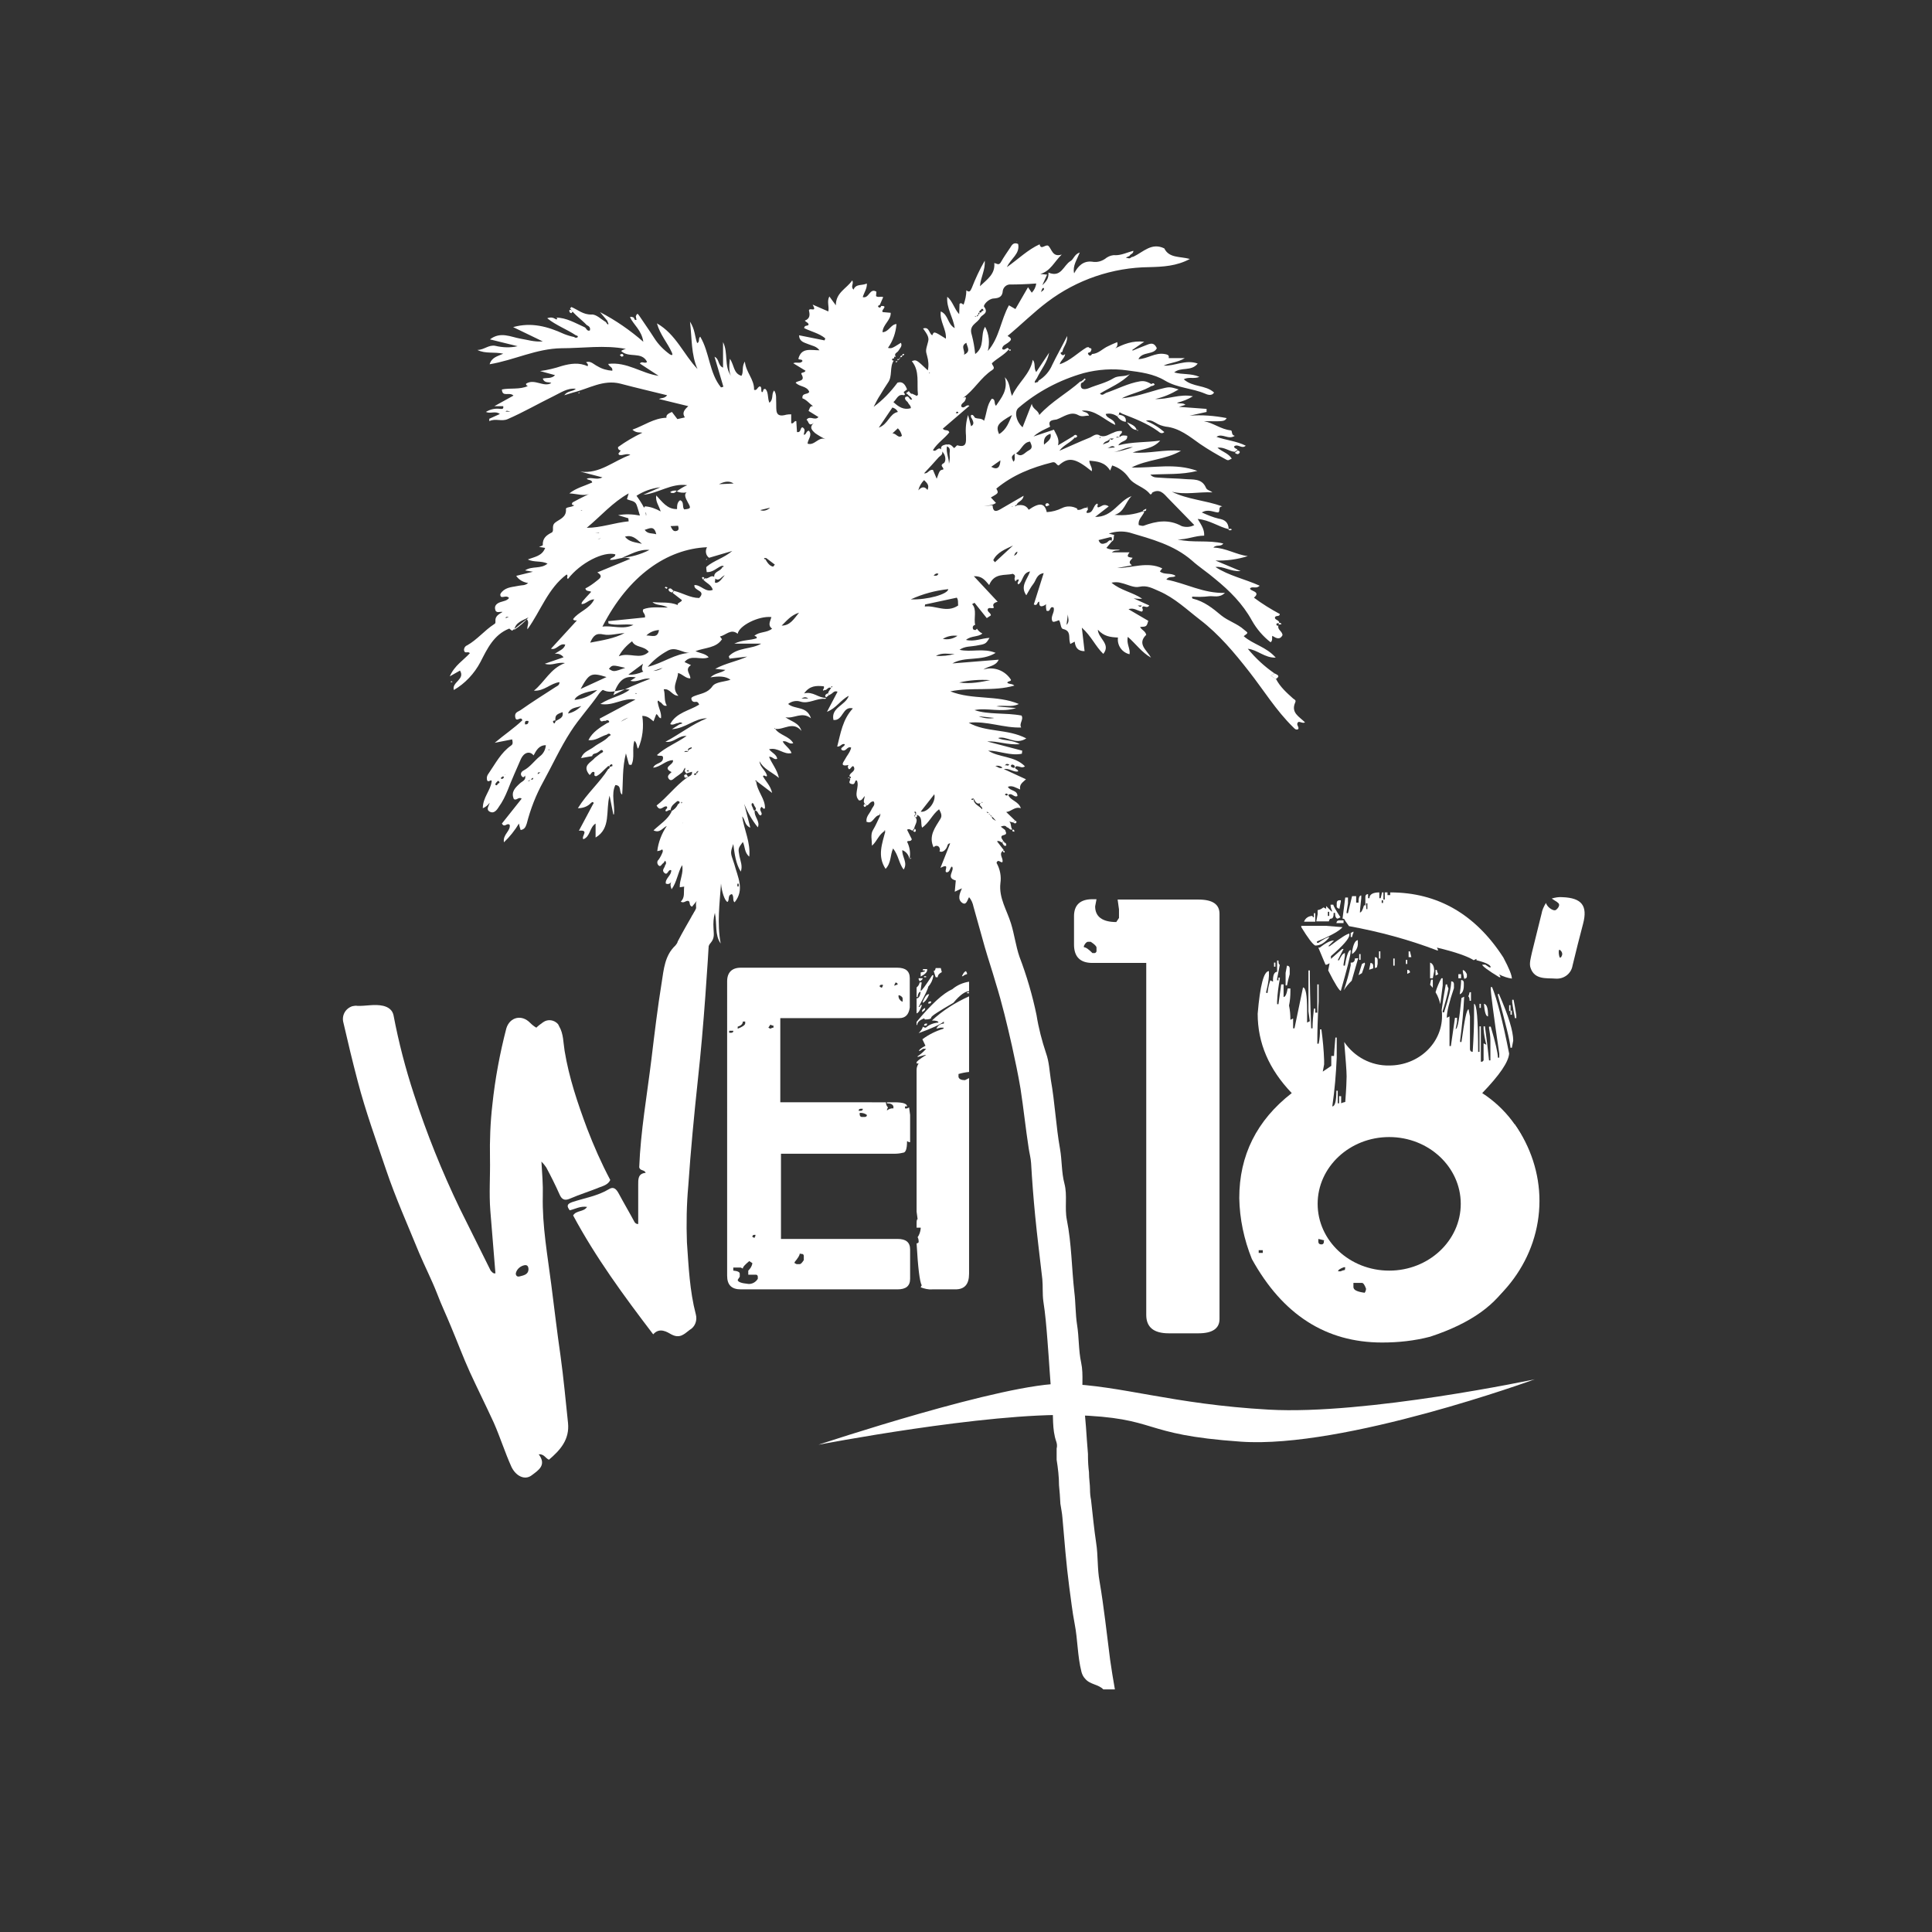 <?xml version="1.0" encoding="utf-8"?>
<!-- Generator: Adobe Illustrator 21.1.0, SVG Export Plug-In . SVG Version: 6.00 Build 0)  -->
<svg version="1.1" id="Calque_1" xmlns="http://www.w3.org/2000/svg" xmlns:xlink="http://www.w3.org/1999/xlink" x="0px" y="0px"
	 viewBox="0 0 567 567" style="enable-background:new 0 0 567 567;" xml:space="preserve">
<rect x="0" y="0" width="567" height="567" fill="#333333" stroke="none"/>
<style type="text/css">
	.st0{fill:#FFFFFF;}
</style>
<path class="st0" d="M421.3,284.6v1.7l0.8-0.4c-0.2-0.4-0.4-0.8-0.4-1.2L421.3,284.6z"/>
<path class="st0" d="M422.7,294.7l0.7-5.5v-2.1H423c-0.7,1.3-1.3,2.7-1.7,4.1C422,292.3,422.4,293.5,422.7,294.7z"/>
<path class="st0" d="M430.5,286.3v-0.4c-0.4-0.8-0.8-1.2-1.2-1.2v0.4l0.4,2.1c0.4,0.1,0.8-0.2,0.8-0.6
	C430.5,286.4,430.5,286.3,430.5,286.3z"/>
<path class="st0" d="M420.9,285c0-1.4-0.4-2.2-1.2-2.5v4.6h0.8L420.9,285z"/>
<path class="st0" d="M443.8,294.2c0.2,1.5,0.5,3.1,0.8,4.6h0.4v-0.8c-0.2-1.5-0.5-3.1-0.8-4.6h-0.4L443.8,294.2z"/>
<rect x="408.9" y="281.3" class="st0" width="0.4" height="2.1"/>
<rect x="412.6" y="281.7" class="st0" width="0.4" height="1.2"/>
<path class="st0" d="M413,284.6v1.2l0.8-0.4C413.8,284.9,413.6,284.7,413,284.6z"/>
<path class="st0" d="M420.5,289.9c0-0.1,0-0.2,0-0.3v-2.1H420l-0.3,1.5C420,289.3,420.2,289.6,420.5,289.9z"/>
<path class="st0" d="M439.6,291.7v0.4c2.2,8,3.5,13.2,3.7,15.4h0.4l0.4-2.1c0-2.8-1.4-7.3-4.2-13.7L439.6,291.7z"/>
<path class="st0" d="M394.7,270.1l1.2,1.7c8.8,1.6,17.4,3.9,25.8,7.1h0.4l-0.4-0.8c5.5,1.3,9.1,2.6,10.8,3.7l0.8-0.4v0.4
	c2.8,0.7,4.2,1.4,4.2,2.1h-0.4l-1.2-0.8H435c0,0.4,1.7,1.7,5,3.7h0.4l-0.4-0.8c1.2,0.6,2.4,1,3.7,1.2c0-1-0.8-3-2.5-6.2
	c-8.2-12.7-19.3-19.1-33.2-19.1v0.8h-0.8v-0.8h-0.8v2.1h-0.4v-2.1h-0.4l-0.4,1.7h-0.4v-1.7c-1.9,0-2.9,0.6-2.9,1.7h-0.4v-1.2
	c-0.5,0-0.8,0.3-0.8,0.8v2.5h-0.4c-0.4,1.4-0.8,2.1-1.2,2.1c0-0.3,0.1-1.7,0.4-4.2v-0.8c-0.6,0-0.8,0.7-0.8,2.1H398V263h-1.2l-1.2,5
	h-0.4v-0.4l0.4-2.5v-1.7h-0.8l-0.8,6.2C394.4,269.6,394.7,269.8,394.7,270.1z M405.5,264.2h0.4v0.8h-0.4V264.2z M400.9,265.1h0.4
	v1.7H401L400.9,265.1z"/>
<rect x="443.3" y="296.6" class="st0" width="0.4" height="1.2"/>
<rect x="442.9" y="295" class="st0" width="0.4" height="1.7"/>
<path class="st0" d="M431.3,293.7h0.4v-2.5h-0.4c-0.1,0.4-0.2,0.9-0.4,1.2C431.1,292.5,431.3,292.9,431.3,293.7z"/>
<path class="st0" d="M429.6,289.2v-0.8c0-0.5-0.3-0.8-0.8-0.8c0,1.4-0.2,2.8-0.4,4.2C429.2,291.5,429.6,290.6,429.6,289.2z"/>
<rect x="428" y="285.9" class="st0" width="0.8" height="1.2"/>
<path class="st0" d="M436.7,298.3v-0.4c0-2.1-0.4-3.2-1.2-3.3C435.7,297.1,436.1,298.3,436.7,298.3z"/>
<rect x="434.2" y="294.6" class="st0" width="0.4" height="1.2"/>
<polygon class="st0" points="413.8,279.2 413.4,279.2 413.4,280.9 414.2,280.9 "/>
<path class="st0" d="M393.1,266.7l0.4-2.1v-0.4h-0.4c-0.5,0-0.8,0.3-0.8,0.8v0.8c-0.1,0.4,0.2,0.8,0.6,0.8
	C392.9,266.7,393,266.7,393.1,266.7z"/>
<path class="st0" d="M386,268h-0.4v1.2c-0.2,0-0.4-0.1-0.4-0.3c0,0,0-0.1,0-0.1c-1.1,0-2.1,0.6-2.5,1.7h3.3V268z"/>
<path class="st0" d="M390.6,269.6c0.6,0,0.8-0.6,0.8-1.7h0.4c0,1.1,0.3,1.7,0.8,1.7l0.8-0.4c-1.4-2.1-2.1-3.4-2.1-3.7h-0.8
	c0,0.6,0.1,1.2,0.4,1.7v0.4l-1.7-1.7v0.8l-0.8-0.4c-0.5,0.4-1,0.7-1.7,0.8v1.2l-0.4,2.1h3.7C390.1,269.9,390.3,269.6,390.6,269.6z
	 M389.7,267.6h0.4v1.2h-0.4V267.6z"/>
<rect x="404.7" y="279.2" class="st0" width="0.4" height="2.1"/>
<rect x="398.9" y="280" class="st0" width="0.4" height="1.7"/>
<rect x="373.9" y="282.5" class="st0" width="0.4" height="1.2"/>
<path class="st0" d="M449.2,339.5c-2.4-7.7-7.4-14.3-14.2-18.7c5.1-5.3,7.7-9.1,7.9-11.6c-1.9-9.6-3.6-16.1-5-19.5h-0.4v0.4
	c0,1.2,0.8,7.6,2.5,19.1v1.2h-0.4c0-1.3-0.7-4.4-2.1-9.1H437v0.4c0.2,1.2,0.4,2.5,0.4,3.7v5.8H437c-0.3-3-0.7-6.4-1.2-10h-0.4v0.8
	c0.1,1.5,0.4,3.1,0.8,4.6l-0.8-0.4v4.6c0.1,0.4-0.2,0.8-0.6,0.8c-0.1,0-0.1,0-0.2,0v-10.4h-0.4v7.5h-0.4c0-9.4-0.4-14.1-1.2-14.1
	v3.7c0,2.4-0.1,5.8-0.4,10.4c-0.5,0-0.8-0.3-0.8-0.8v-9.6l-0.4-2.1c-0.6,0-1.2,3.2-2.1,9.6h-0.4v-0.4c0.6-4.5,1-8.8,1.2-12.9
	l-0.8,0.4c-0.6,6.1-1.1,9.1-1.7,9.1l0.4-2.1v-1.2H427l-1.2,8.3h-0.4v-8.7l-0.8,0.4c0-1.7,0.7-4.6,2.1-8.7v-1.2
	c0-0.5-0.3-0.8-0.8-0.8c0,1.8-0.7,4.8-2.1,9.1h-0.4v-0.4c0.7-2.2,1.3-4.4,1.7-6.6c-0.2-0.4-0.4-0.8-0.4-1.2h-0.4
	c-0.5,2.7-0.9,5.2-1.2,7.5c0.1,0.6,0.1,1.2,0.1,1.8c0,8-6.9,14.5-15.5,14.5c-5.3,0.1-10.2-2.5-13.2-6.9c0.4,5,0.7,8.4,0.7,10.1
	c0,1.1-0.1,3.6-0.4,7.5c-0.4,0.1-0.9,0.2-1.2,0.4v-2.1H393v2.1h-0.4v-3.7h-0.4c0,3-0.4,4.6-1.2,4.6c0.7-4.8,1.1-9.6,1.3-14.4v-5.8
	h-0.4c-0.3,3.5-0.4,5.3-0.4,5.4h-0.8v2.9l-2.5,1.7l0.4-2.1v-1.2c-0.1-3.1-0.4-6.1-0.8-9.1h-0.4c0,1.4-0.1,2.8-0.4,4.2h-0.4v-0.4
	c0-3.1,0.1-7.1,0.4-12v-5h-0.4v8.3H386v-1.2h-0.4c-0.2,1.9-0.4,3.9-0.4,5.8h-0.4c-0.3-8-0.4-13.6-0.4-17h-0.4v12l0.4,2.9l-0.8,0.4
	v-3.7c0-4.4-0.4-6.6-1.2-6.6l-2.5,12h-0.4v-2.9l-0.8,0.4c0-1.4-0.1-2.8-0.4-4.2c0.3-1.4,0.4-2.8,0.4-4.2v-0.8h-0.8
	c-0.3,1.7-0.7,2.5-1.2,2.5v-3.7H376l-0.8,5.8h-0.4v-0.8c0.1-2.2,0.4-4.5,0.8-6.6v-0.4h-0.4v0.8h-0.4v-0.4l0.8-4.2
	c-0.3,0-0.4-0.4-0.4-1.2h-0.4v3.3c-0.8,0-1.3,1-1.2,2.9l-0.8-0.4c-0.4,1.2-0.7,2.5-0.8,3.7h-0.4v-0.4c0.4-1.5,0.7-3,0.8-4.6V285
	c-1.5,0-2.6,4.2-3.3,12.5c0,8.6,3.3,16.3,10,23.3c-10.3,8-15.4,18.3-15.4,30.8c0.1,6.1,1.4,12.2,3.7,17.9
	c9,16.3,21.7,24.5,38.2,24.5c4.8,0,9.5-0.5,14.1-1.7c11.9-3.9,19.8-9.5,23.7-17c-0.2,0-0.4-0.1-0.4-0.3c0,0,0-0.1,0-0.1v-2.5
	c-0.1-3.8,0.3-7.6,1.2-11.2h-0.4l2.9-9.1h-0.4c1.3-3.8,2.2-7.7,2.9-11.6L449.2,339.5z M370.6,367.7h-1.2v-0.8h1.2V367.7z
	 M388.5,364.4c0.1,0.4-0.2,0.8-0.6,0.8c-0.1,0-0.1,0-0.2,0c-0.5,0-0.8-0.3-0.8-0.8v-0.8l1.7,0.4L388.5,364.4z M394.7,372.7
	c-0.4,0.1-0.9,0.2-1.2,0.4h-0.8c0-0.4,0.6-0.8,1.7-1.2h0.4L394.7,372.7z M400.5,379.4c-2.2-0.3-3.3-0.8-3.3-1.7v-1.2h2.5
	c0.4,0,0.8,0.6,1.2,1.7C400.9,378.5,400.8,379,400.5,379.4L400.5,379.4z M407.7,372.9c-11.6,0-21-8.8-21-19.6s9.4-19.6,21-19.6
	s21,8.8,21,19.6S419.3,372.9,407.7,372.9L407.7,372.9z"/>
<path class="st0" d="M396.8,280c1.1-0.7,1.8-2,1.7-3.3v-0.8c-0.8,0.1-1.3,1.2-1.7,3.3V280z"/>
<path class="st0" d="M386,277.5c1.5,0,2.8-0.8,4.2-2.5c-0.6,0-1.7,0.6-3.3,1.7h-0.4v-0.4c4.1-1.7,6.6-3.1,7.5-4.2l-5-0.4h-7.1v0.4
	C383.8,275.2,385.2,277.1,386,277.5z"/>
<path class="st0" d="M377.3,289.2h0.4c0.2-1.1,0.5-2.2,0.8-3.3v-1.7c0-0.5-0.3-0.8-0.8-0.8l-0.4,2.1V289.2z"/>
<path class="st0" d="M397.6,281.3c0.1,0.6-0.3,1.2-0.9,1.2c-0.1,0-0.2,0-0.3,0v0.8c-0.5,2.5-1.2,4.9-2,7.3c0.6-1,1.4-1.9,2.3-2.8
	l1.9-6.6L397.6,281.3z"/>
<path class="st0" d="M396.4,275h0.4c0.1-0.4,0.2-0.9,0.4-1.2v-0.4l-0.8,0.4L396.4,275z"/>
<path class="st0" d="M403.5,284.1l0.6-0.2l0.2-1v-1.2c0-0.5-0.3-0.8-0.8-0.8L403.5,284.1z"/>
<path class="st0" d="M393.5,290.8c1.9-6.7,2.9-10.6,2.9-11.6v-0.4c-0.6,0-1.2,1.5-1.7,4.6h-0.4v-0.4l0.4-2.5v-0.8
	c-0.6,0.1-1.1,0.8-1.7,2.1h-0.4l1.7-3.3h-0.4l-3.3,2.9v-0.8c3.6-3.1,5.4-5.2,5.4-6.2v-0.4c-0.6,0-2.5,1.2-5.8,3.7h-0.4l1.7-1.7
	c-1,0-2.4,0.7-4.2,2.1h-0.4l2.1,5h0.4l0.8-0.4l-0.4,2.1C391.8,288.8,393.1,290.8,393.5,290.8z"/>
<path class="st0" d="M392.2,270.9h2.1v-0.8h-1.2C392.6,270.1,392.3,270.3,392.2,270.9z"/>
<path class="st0" d="M400.5,282.5l-0.8,0.4c-0.4,1.2-0.7,2.3-1,3.3c0.3-0.2,0.6-0.4,1-0.6c0.3-0.8,0.6-1.7,0.9-2.7L400.5,282.5z"/>
<path class="st0" d="M403,283.4c0-0.5-0.3-0.8-0.8-0.8c-0.1,0.8-0.3,1.4-0.4,2c0.4-0.1,0.8-0.3,1.2-0.4L403,283.4z"/>
<g id="cul_8">
	<path class="st0" d="M444.5,329.9c0,4.7-0.3,9.2-2.9,13.4c-2.8,4.5-6.7,8.1-8.7,13.1c-4.4,10.8-4,22.8-8,33.7
		c15.8-6.3,26.9-20.8,26.9-37.7C451.8,344.4,449.2,336.5,444.5,329.9z"/>
</g>
<path class="st0" d="M320.6,263.9h1.2l-0.4,2.1c0,3,2.1,4.6,6.2,4.6l0.8-1.2v-2.5l-0.4-2.9h23.7c4.2,0,6.2,1.4,6.2,4.2v118.9
	c0,2.8-2.1,4.2-6.2,4.2H343c-4.4,0-6.6-1.8-6.6-5.4V282.6h-15.8c-3.6,0-5.4-1.8-5.4-5.4v-8.3C315.2,265.6,317,263.9,320.6,263.9z
	 M318.1,277.6v0.4c0.6,0,1.4,0.6,2.5,1.7h0.4c0.4,0.1,0.8-0.2,0.8-0.6c0-0.1,0-0.1,0-0.2v-0.8c0-0.4-0.6-1-1.7-1.7h-0.8
	C318.9,276.4,318.5,276.8,318.1,277.6L318.1,277.6z"/>
<path class="st0" d="M454.9,267.3c0,1.6,1.7,3,3.9,3"/>
<path class="st0" d="M458.5,263.3c-1-0.1-2.1,0.1-3.1,0.4l0.9,0.6c0.4,0.2,0.8,0.5,1.1,0.8c0.5,0.6-0.2,1.5-0.7,1.9
	s-1.4-0.1-1.9-0.5c-0.5-0.4-0.9-0.9-1.1-1.5c-0.6,1-1.1,2-1.3,3.2c-0.9,3.8-1.9,7.5-2.8,11.3c-0.3,1.5-0.9,3.3-0.4,4.6
	c1.2,3.5,4.7,2.9,7.3,3.1c2.4,0.2,4.6-1.4,5-3.8c1-4.1,2-8.2,3.1-12.3C466,265.8,464.2,263.5,458.5,263.3z M458,281
	c-0.1,0.1-0.3,0-0.3-0.1c-0.2-0.6-0.3-1.3-0.2-2c0-0.1,0.1-0.1,0.1-0.1c0.1-0.1,0.2-0.1,0.2,0l0,0c0.6,0.4,0.9,1.2,0.5,1.8
	C458.3,280.7,458.2,280.9,458,281z"/>
<g id="sol">
	<path class="st0" d="M240.2,424c0,0,55.2-18.4,72.1-17.9s31.6,6,60.1,7.6s78-8.9,78-8.9s-55.9,20.4-86.2,18.3s-23.5-7-49.1-7.8
		S240.2,424,240.2,424z"/>
</g>
<path class="st0" d="M380.1,206.2c0.4-0.8-0.3-0.9-0.6-1.2c-1.9-1.7-3.8-3.4-5-5.7l-1.4-0.9h-0.2l1.1-0.8c-2.9-2-5.5-4.4-7.8-7.2
	c2.9,0.3,4.9,2.7,8.2,2.6c-2.8-3.2-6.7-3.9-9.4-6.3c1.5-1.1,1.3-0.9,0.1-1.9c-2-1.8-4.6-2.5-6.7-4.2c-2.5-2.1-5-4.1-8.3-4.9
	c-0.3-0.1-0.3-0.3-0.2-0.6c1.6,0.1,3.2,0.1,4.8-0.1c1.5-0.2,3.1,0.6,4.8-1c-6.3,0.2-11.4-2.8-17.2-3.9c0.8-1.2,2-0.4,2.7-1.1
	c-1.4-1-3.3-0.2-4.6-1.3l0.7-0.9c-4.4-2.1-8.8-0.1-13.2-0.1l4.3-0.8c-1.4-1-0.2-1.5,0.2-2.2c-0.8-0.2-2.2,0-0.9-1.6h-5.2
	c0.9-0.8,1.8-0.4,2.4-0.7c-1.2-0.3-2.6,0.2-4-0.6l1.6-1.9l0,0c0.8-0.4,0.4-1.2,0.7-1.9l-1.6-0.4c2-0.7,4.1-0.8,6.1-0.3
	c6.4,1.9,13,3.6,18.3,8.2c2.1,1.9,4.6,3.5,6.8,5.4c4.3,3.5,8.1,7.3,10.8,12.2c1.4,2.5,3.3,4.7,5.5,6.4c0.7-0.6,0.3-1.3,0.5-1.9
	c1.1,0.7,2.2,1.3,3-0.2c-0.1-1.2-1.6-1.6-1.2-2.8c-0.2,0.1-0.5,0-0.6-0.2c0,0,0-0.1,0-0.1c0-0.6,0.5-0.3,0.8-0.4
	c0.2-1-1.5-0.9-1.2-1.8c0.4-0.6,1.3,0,1.4-0.9c-2.6-1.4-5.2-3-7.6-4.8c2.3-1.9-1.5-1.9-1.1-2.8c0.9-0.6,1.7,0.3,2.8-0.7
	c-4.4-2-9-2.9-13-5.5c2.4-0.3,4.4,1.4,7.4,1.2l-7.4-3.1c3.2,0.1,6.4-0.3,9.5-1.3c-3.4-0.4-6.4-2.4-10.1-2.5c0.9-1,2.2-0.1,2.9-1.2
	c-4.5-1.1-9-0.1-13.4-1.2c2.7,0.1,5.1-1.1,7.8-1.1c0.1-1.9-0.9-3.2-1.9-4.9c3.5,0.3,6.1,2.3,9.1,3l0,0c-0.1-2-1.1-2.8-3-3.1
	c-1.7-0.4-3.3-1.1-4.9-1.8c1.9-1.1,3.3-0.1,4.8,0c0.8-0.5-0.2-1.6,1.2-1.8c-5-1.8-10.2-2-14.8-4.3c4,1,7.9,0,11.9,0.2
	c-0.7-0.6-1.6-0.6-1.9-1.4c-1.2-2.8-3.9-2.3-6.1-2.5s-4.8-0.2-7.3-0.4c-1-0.1-2,0.1-2.9-0.9c4.6-0.3,9,0.1,13.8-1.1
	c-6.6-2.4-12.8-0.8-19.3-1c4.6-2.4,9.8-2.2,14.5-4.9c-4.9-0.5-9.2,0.9-14.2,0.5c3-1.1,5.9-1,8.1-3.5c-4.2,0.6-8.2,0.3-12.3,1.4
	c0.8-1.5,2.8-1,2.6-2.8c-0.8-0.1-1.5-0.3-2.2,0.4c-0.4-0.8,1-1,0.6-1.8c-0.9-0.1-1.7,0.1-2.5,0.5c-1.2,0.4-2.3,1.4-3.8,0.9l0,0
	c-1.2-0.9-2.1,0.1-3,0.5c-3,1.2-6,2.6-9,3.9c1.3-1.8,3.4-2.4,4.7-4.1L315,128l-4.5,2.7c0.5-1.9-0.5-3.1-1.2-4.6l-6,2
	c1-0.9,2.2-1.6,3.5-2.2c0.5-0.2,1.4-0.7,1.4-0.7c-0.9-2.1,1.2-1.9,1.9-2.1c2-0.7,4.1-2.5,6.3-1.3c1.2,0.7,2.1,0.1,3.2,0.2
	c-0.4-1.2-1.4-0.9-2.1-1.5c4-0.3,6.5,2.7,9.8,4.2c-0.2-1.9-2.5-1.7-2.8-3.2c1.2-0.3,2.4,0,3.4,0.7l0.5-0.6c0-1,0.5-0.4,0.9-0.2
	c3.6,1.4,7.3,2.8,10.5,5.1c0.5,0.4,1.1,1,1.9,0.3c-1.6-1.4-3.4-2.5-5.4-3.3c1.1-0.4,2,0.1,2.9,0.6c0.9,0.6,1.9,0.9,2.9,1.1
	c4,0.4,7,2.9,10.1,5.1c2.5,1.7,5.1,3.2,7.7,4.6c0.7,0.4,1-0.1,1.6-0.3c-1-1.6-2.8-2-4.2-3.2c2-0.3,3.4,1.1,5.1,1.2l0.8-0.6
	c-0.3-0.4-1.1-0.4-1-1c1.1-0.9,2.2,0.9,3.4-0.2c-2.8-1.4-5.8-1.6-8.6-2.6c1.8-1.2,3.4,1,5.4-0.3c-1.2-0.2-0.6-1.5-1.2-1.6
	c-2.9-0.3-5.1-2.2-7.9-2.7c5.8,0.1,6.1,0.1,6.7-0.9c-3.6-0.7-7.3-1-10.9-0.7l5-1.1v-0.9l-8.1-0.6c0.6-0.2,1.2-0.4,1.9-0.6
	c-0.8-0.7-1.7-0.2-2.5-0.6c1.7-0.4,3.2-1,4.7-1.9c-3.9-0.8-7.4,1-11.1,0.8c2.4-0.5,4.7-1.5,6.9-2.8c-2.8-0.9-2.7-0.8-5.9,0
	c-3.5,1-7,2.2-10.8,2.6c2.8-1.5,6.1-1.9,9.2-3.9c-1.5-0.9-2.4-1.3-3.8-1.1c-3.6,0.6-6.7,2.3-10,3.4c-0.5,0.2-1.1,1-1.8,0.2
	c3-1.8,6.3-3.1,8.8-5.7c-1.5,0.9-3.4,0.3-4.8,1.2c-2.3,1.4-4.8,1.9-7.2,2.9c-1,0.4-2.9,0.8-2.3-1.6l-0.2-0.4
	c-3.9,3.5-8.5,5.9-12.1,9.9c-0.3-1.5-1.9-1.6-2.2-3.3l-2.7,6.9c-1.9-1.7-2.5-4.6-1.2-5.7c5.6-4.8,12.1-8.2,19.1-10.2
	c4.2-1.1,8.6-1.4,12.8-0.8c3.9,0.5,7.8,1,11.1,3c3.7,2.2,7.9,2.2,11.7,3.8c0.3,0.1,1.9,1,2.7-0.3c-2.5-2.3-6.3-1.5-8.9-3.9
	c1.6-0.8,3,0,4.6-0.7c-2.5-1.1-5-0.6-7.4-1.3c2-1.7,5-0.2,6.9-2.6c-3.6-1.3-6.7,0.8-10,0.6c1.9-0.9,4.1-0.9,6.2-2.2H343
	c0.1-0.7,0-1-1.2-1.2c-2.8-0.5-5,1.4-7.7,1.5c1.1-2.3,4.5-1.2,5.4-3.2c-0.9-2-2.1-1.3-3.4-0.8s-2.5,1-3.7,1.5l-0.1-0.2l3.5-2.4
	c-3.4-0.4-6.1,0.7-8.8,2.1c0.8-0.3,1.1-1.2,0.9-1.9c0,0,0,0,0-0.1c-1,0.4-1.9,0.8-2.7,1.2c-1.6,0.7-2.8,2.2-4.7,2.3
	c-0.3,0.5-0.7,0.7-1.1,0.1s0.4-0.5,0.6-0.7c0.5-0.8,0.5-1.3-0.7-1.1l-0.3-0.3c-2.7,1.6-4.9,4-8,5c0.3-1.2,1.5-1.8,1.6-3
	c-0.4,0.4-0.8,0.5-1.2,0s0.2-0.5,0.4-0.7c0.2-1.4,1.5-2.4,1.4-4.6c-1.6,3.2-3.1,5.8-4.4,8.5c-0.8,1.9-2.2,3.5-4,4.6
	c-0.1,0.3-0.3,0.6-0.7,0.5l-0.4,0.2v-0.5l0.6-0.9c1.2-2.5,3.1-4.7,3.6-7.5l-3.8,5.7c-0.8-1.2-0.1-2.5-1-3.6
	c-0.8,4.3-4.3,6.6-6.1,10.6c-0.8-2-0.5-3.8-2.1-5.5c1,3.8-1,6-2.6,8.4c-0.7-0.7,0-1.9-1.2-2.1c-1.5,1.8-1.5,4.3-2.3,6.5
	c-0.9-1.1-2.5-0.2-3.1-1.4l-0.5,0.5c0.1,0.8,1.1,1.7-0.2,2.5l-0.9-3.3c-0.6,2-0.8,4-0.6,6.1c0,1.7,0.3,3.6-2.5,2.8
	c-0.2-0.1-0.6,0.6-1,0.8c-0.9-1-1.3-1.2-2.2-1v-0.1c-1.4,0.3-1.7,0.6-1.6,1.5c-0.9-1-1.5,1-2.4,0.2c1.3-2.1,3.4-3.4,4.8-5.2
	c-0.3-1-1.4-0.3-1.9-1.1l7.8-6.7c-1-0.6-1.5,1.1-2.4,0.2c-0.1-0.9,0.8-1.1,1.1-1.7c0.6-1.2,0.1-1.2-0.6-0.8c3.3-2.3,5.2-6,8.6-8.2
	c1.1-0.7-0.1-1.4-0.1-2c1.6-1.5,3.6-2.4,5-4.1l-0.3-0.4c-0.6,0-1,0.9-1.7,0.3c0.1-1.1,1.1-1.3,1.7-1.8s1.7-1.1-0.1-2
	c4-3.3,7.7-7,11.7-10c8.6-6.5,19.1-10.1,29.9-10.2c4-0.1,8-0.3,11.9-2.4c-2.9-0.8-6.1-0.2-7.5-3.1c-3.7-1.8-6.1,1-9,2.4
	c-0.2,0.1-0.5,0.1-0.7,0.2c-0.4,0.5-0.9,0.3-1.6,0.1l1.1-0.5c0.2-0.6,1.2-0.6,1.1-1.5c-1.8,0.5-3.5,1.3-5.2,1.3
	c-0.9-0.1-1.8,0.2-2.6,0.7c-1.2,1-2.7,1.5-4.3,1.2c-2.6-0.3-4.1,1.3-5.2,3.3c0,0,0,0.1,0,0.1l-0.1-0.1c-0.4-2.1,0.8-3.8,1.7-6
	c-1.6,0.5-1.8,2-2.7,2.5c-2.1,1.2-2.7,5-6.5,3.4c0.1,1.6-0.5,2.5-1.8,3.7l1.4-3.1l-2-0.2c3-0.8,4.1-3.6,6.3-5.7
	c-2.8,0.9-2.9-1.7-4-2.6c-0.9-0.4-2.1,1.4-2.5-0.4c-3.5,1.6-6.2,4.3-9.6,6.7c1.2-2.6,3.9-3.9,3.3-6.8c-1.1-0.5-1.7,0-2.2,0.9
	c-1,1.5-2,2.9-2.9,4.5c-0.6,1-1.2,0.3-1.9,0.2c0.3,3.2-2,4.7-4.2,6.8c0.2-2.7,1.6-4.7,1.4-7.5c-1.5,2.6-2.7,5.2-3.8,8
	c-0.4,0.8-0.6,1.5-1.6,0.7c0,1.4-0.3,2.8-0.8,4.2c-0.5-0.2-0.7-0.7-1.2-0.2l-0.1,3c-1.5-1.6-1.9-3.8-3.5-5.1
	c-0.3,3.3,1.7,5.9,2.2,9.2c-2.2-1.2-1.8-3.9-4.1-4.9c-0.4,2.9,1.7,5.2,1.5,8c-3.5-2.2-3.5-2.2-4-1c-1-0.5-0.8-2.6-2.7-2
	c0.8,1.2,1.9,2.4,1.5,3.8c-0.7,2.6-0.8,2.6-0.3,4.3c0.4,1.4,0.5,2.8,0.2,4.2c-3.4-3.2-3.4-3.2-4.7-2.7c2.4,2.9,1.4,6.5,1.8,9.8
	c0,0.1-0.2,0.2-0.3,0.4l-1.5-0.7l-0.6,0.6l0.7,1.1c-0.9,0.5-0.8-1.3-1.8-0.7c-0.7,0.9,0.4,1.2,0.6,1.7s0.9,0.9,0.8,1.6
	c-2.1,0.6-3.6-0.4-5.1-1.8c1-0.8,1.3-2.5,3.1-2c0.8-0.3-0.5-0.8,0.1-1.1l0.8-0.6c-0.5-1.4-1.3-2.5-2.8-2c-2,2.7-4.3,5.1-7,7.1
	c0.6-1.2,1.2-2.4,2-3.6c0.7-1.2,1.4-2.3,2.2-3.5c1.4-1.9,0.4-4.5,1.7-6.5c-0.3,0.1-0.5-0.1-0.5-0.3s0.3-0.4,0.6-0.3v-0.5h0.5
	c-0.7-1,0.5-1.2,0.8-1.8c0.4-0.7,1.2-1.3,0.7-2.3c-2.7,1.7-2.7,1.7-3.8,1.5c1.5-2.1,2.3-4.5,2.5-7c-1.7,0.1-2.2,2.3-4.1,2.4
	c0.1-2.3,2.5-3.5,2.4-5.7l-2.3-0.2c-0.8-0.5,1.8-1.9-0.5-1.8c-0.1,0.5-0.5,0.6-0.8,0.3s0.1-0.5,0.4-0.6l1-2.3
	c-0.7-0.3-1.5,0.2-2.1-0.3l0.1-1.3c-2-1.2-2.1,2.1-4,1.6c0.4-1.4,1.3-2.5,1.2-4c-1.4,0.7-3.2,0-3.9,1.8c-1-0.9,0.2-1.8-0.4-2.7
	c-1.6,2.4-4.8,3.5-4.8,7.3l-1.9-2.6c-0.8,1.5,0,2.9-0.3,4.4l-4.6-2c1.4,2.5-0.9,0.7-1.1,1.7c0.3,1.2,0.4,2.4-1.2,3
	c0.4,0.5,1.1,0.6,1.1,1.2c-0.3,0.5-1.2,0-1.3,1c2,1,4.4,1.5,6.2,3l-0.2,0.6l-7.5-1.5c0.1,1.9,1.5,2.1,2.7,2.6s2.4,0.6,3.3,1.8
	c-2.6,0-5.3-0.9-6.2,2.5c0.2,0.4,1.2,0,1.2,0.7c-0.7,0.9-1.7,0.1-2.7,0.6l3.6,2.2c-0.2,0.7-1.5,0.4-1.2,1c1.3,2.2-1,1.8-1.7,2.5
	c1.1,1.3,3.3,0.9,4,2.7c-0.4,0.9-2.2,0.2-2,1.9c1.2,0.4,2.1,1.6,3.1,2.3c-0.9-0.1-1,0.7-1.3,1.4l2.9,1.8c-1.1,1.2-2.5-0.6-3.5,0.8
	c0.7,0.4,0.5,2.2,2.2,0.9c-1.7,1.4-0.3,2.4,0.3,3c1,0.7,2,1.3,3.1,1.8c-2.1-0.9-3.2,2-5.3,1.3c0.1-1.3,1.5-2.5,0.4-3.8
	c-0.9,0.1-0.7,1.2-1.5,1.2c0-0.7,0.7-1.6-0.4-2.2c-0.8,0.2-0.3,1.6-1.6,1.4l-0.2-3.2c-0.7-0.2-0.7,0.9-1.5,0.6v-2.6
	c-0.5,0-0.9,0-1.4,0.1c-3.5,1-2.9-1.4-3-3.4c-0.1-1.2,0.2-2.5-0.6-3.7c-0.9,1-0.1,2.6-1.4,3.6c-0.6-1.4-0.2-2.9-1.1-4
	c-1-0.3-0.5,0.9-1.1,0.9c-0.4-0.5,0.1-1.3-0.5-1.7c-0.8,0-0.9,1.4-1.8,1c0.1-3.1-2.4-5.1-2.7-8.3c-1,1.6-0.3,3.1-1,4.2
	c-2.4-0.7-2.1-3.2-3.4-5c-0.3,2.5-0.2,4.2,0.4,5.1c-2.2-3-0.8-6.8-2.4-10v7.5c-1.6-0.7-1-2.5-2.5-3.2l2.6,8.8l-0.7,0.2
	c-3.5-4.3-3.3-10.2-6.1-14.9c-0.7,0.6,0,1.5-0.9,1.9c-0.7-1.9-0.6-4-2.1-6.3c0.6,5,0.3,9.6,2.2,13.9c-4.1-4.3-6.3-10.2-11.9-13.4
	c0.9,3.3,3.1,5.7,4.4,8.6c0.3,0.7,0.1,0.9-0.6,0.5c-1.8-1.3-3.4-2.9-4.6-4.8c-1.4-2.2-2.9-4.3-4.3-6.4c-0.6-0.9-0.7-0.9-1.1,0
	l0.2,1.1c-0.7,0.1-0.6-0.4-0.8-0.7c-0.4-0.1-0.7-0.4-1.1-0.1c1.1,2.3,3.4,3.8,3.9,7.2c-3.9-3.4-8.1-6.3-12.7-8.7l2.1,2.5l0.4,1
	l-0.3,0.1l-0.5-0.7c-1.4-0.8-2.8-2.3-4.2-2.2c-2.4,0.1-4-1.4-5.9-2.2l-0.4,0.4c1.3,1.9,3.3,3.2,4.9,4.9c0.6,0.3,1.2,0.7,0.9,1.6
	c-0.9,0.3-1-0.8-1.6-1c-2.7-1.2-5.3-2.8-8.4-2.8c0.2,0.1,0.6,0.1,0.4,0.4s-0.5,0-0.7-0.1c-0.7-0.4-1.5-0.4-2.2-0.1
	c2.6,2.1,5.7,3.2,8.4,5c0.3,0.1,0.6,0.1,0.6,0.5c-0.3,0.3-0.8,0.3-1.1,0c-1-0.2-2-0.5-3-0.9c-4.8-2.2-9.6-3.5-14.9-2l8.7,4.2
	c-2.6,0.2-4.5-0.5-6.5-0.8c-2.9-0.5-5.9-2.2-9,0.2l8.1,2c-2.1,0.5-4.4,0.4-6.5-0.1c-2-0.4-3.3,1.2-5.3,1.2c2.4,1.2,4.9,0.5,7.6,1.1
	c-1.8,0.8-3.4,1.1-4,3.1c7.2-1.2,13.7-4.6,21.1-4.7c6.3,0,12.6-1,18.9,0.2c-0.5,0.1-1,0.3-1.4,0.6c2.2,2.2,6,0,7.6,3.2
	c-0.6,0.7-1.6-0.4-2.1,0.5l5.5,3.6c-5-0.7-9.3-4.2-14.8-3.5c0.3,0.9,1.4,0.9,1.2,2c-1.5-0.1-3-0.5-4.3-1.3c-1.1-0.5-2-1.7-3.4-1.2
	c0.2,0.3,0.7,0.4,0.5,1.2c-2.5-1.2-5.1-0.8-7.6-0.1c-2.1,0.7-4.2,1.2-6.4,1.5l4.4,1.2c-1,1.1-2.4,0.7-3.6,1c0.5,1.5,1.9,0.9,2.5,1.3
	c-2.2,1.4-4.9-1.4-7.4,0.2c-0.1,0.5,0.4,0.6,0.5,0.7c-2.4,1.1-5.1,0.5-7.6,1c0.1,2.4,2.2,0.6,3.4,1.8l-5.6,3.1h2.6
	c0.1,0.7-0.1,0.9-0.9,0.8c-1.5-0.2-2.9,0.1-4.2,0.9c1.4,0.6,2.8-0.4,4.1,0.6l-3.1,1.4v0.7c1.8-0.9,3.6,0.2,5.4-0.6
	c4.6-2,8.9-4.5,13.4-6.7c2.1-1,4.1-2.5,6.6-2.2c-0.9,0.9-2.4,0.5-3.4,1.9c1.1-0.3,1.8-0.6,2.6-0.8c4.6-1.1,8.8-3.9,13.9-2.6
	c4.5,1.2,8.9,2.2,13.7,3.4c-0.8,1-1.6,0.7-2.4,1.1l8.6,2.1c-1.2,1.1-1.9,2-1,3.3l-2.2,0.5l-1.6-2.1c-0.9,0.4-1.8,0.8-1.6,1.7
	c-3.7,0.1-6.6,2.3-10,3.5c1.2,1.1,2.3,0.7,2.9,0.9c-2.5,1.2-4.9,2.6-7.1,4.2c-0.1,0.5,0.2,0.9,0.7,1c0,0,0,0,0,0c0,0,0.1,0,0.1,0
	c-0.2,0.3-0.5,0.6-0.7,0.9c0,0.1,0.1,0.3,0.2,0.4c1.1,0.3,2.2-0.6,3.3,0c-4.9,1.7-9,5.7-14.7,4.9l6.5,1.7c-1.7,0.9-3.2-0.2-4.6,0.4
	c0.4,0.5,1.5,0.2,1.6,1.1c-2.2,1-4.7,1.6-6.7,3.2c2.2,0.1,4.3,0.9,5.9,0.1c-1.1,0.6-2.7,1.3-4.3,2.2c-0.3,0.2-1,0.3-0.8,1
	c0,0.1,0.4,0.1,0.6,0.2l-0.1,0.1c-0.8,0.5-2.4,0.4-2.3,1c0.2,2.5-2,3-3.2,4s-0.1,2.4-1,2.9c-1.6,0.8-2.7,1.7-2.6,3.7
	c0,0.1-0.6,0.3-1.1,0.5l1.8,0.3c-0.9,2.4-3.1,2.6-5.1,3.4c1.9,0.9,3.9,0.3,5.8,1.2c-2,1.7-4.5,0.6-6.6,2l2.3,0.4l-4.9,1.2
	c0.8,1.2,2.1,1.9,3.5,2.1c-0.9,0.8-1.8,0.6-2.7,0.8c-1.7,0.4-3.6,0.3-5,1.8c-0.3,0.4-0.7,0.7-0.3,1.4c0.6,0.4,1.7-0.5,2.4,0.4
	c-0.6,0.8-1.6,0.9-2.5,1.2s-1.8,0.9-1.6,2c0.2,1.5,1.4,0.7,2.2,0.9c-1,0.6-2.2,1.2-2.1,2.6c0,0.6,0.1,0.7-0.4,1
	c-2.8,1.8-4.9,4.5-7.9,6.2c-0.6,0.2-1,0.9-0.9,1.5c0.2,1.1,1.2,0.1,1.7,0.8c-1.9,2.1-4.5,3.6-5.9,6.8l3-1.7c1.6,2.6-2.5,3.4-1.8,5.7
	c3.3-1.9,6-4.8,7.8-8.2c2-3.9,3.9-8,8.4-9.8h0.1c0.2,0.2,0.5,0.4,0.8,0.6l4.3-3.4c0.9,1,0,2,0.2,3c3.9-5.4,6-12,11.5-16.1
	c0.6,0.4-0.2,1,0.4,1.3c3.6-4.7,10.5-8.2,13.9-7.2c0,1-1.3,0.8-1.6,1.6c1.9,0.2,3.7-1.2,6-0.3l-9.7,4c2.1,1.2,0.3,2-0.2,2.5
	c-1,0.8-2.1,1.6-3.3,2.2c0.2,1,1.2,0.6,1.7,1c-2.6,2.8-2.9,3.1-2.8,3.6c1.3,0,2.1-1.4,3.7-1.4c-1.4,2.9-4.6,3.6-6.2,5.8
	c0.2,0.6,1.1,0.3,1.1,0.4l-7.6,8.3c1.7,0.5,2.5-1.8,4.2-1.2c-0.4,1.4-1.7,1.7-3.1,2.7c1-0.2,2,0.2,2.6,1l-5.5,1.9
	c2.1,0.7,3.7-0.6,5.9-0.2c-4.3,1.6-5.9,5.5-9.1,8.1c3,0.2,4.9-2.2,7.5-2.5c0,0.9-0.6,1.1-1.1,1.4c-3.4,2.2-6.9,4.4-10.3,6.8
	c-0.7,0.5-1.8,0.6-1.6,2c0.3,1.9,1.7-0.5,2.1,1c-2.4,2.3-5.4,4.3-8.1,6.6l5.1-1c0.2,0.8,0.3,1.4-0.3,1.8c-3,2.1-4.6,5.3-6.6,8.2
	c-0.4,0.5-0.6,1.1-0.5,1.7c0.2,1.4,1.4-0.3,1.4,0.6c-0.3,2.7-2.6,4.7-2.6,7.9c0.8-0.3,1.5-0.9,2-1.6c-0.1,0.8-1.2,1.9,0,2.6
	s2.1-0.4,2.7-1.4c1.1-1.5,1.9-3.2,2.6-4.9c1.2-3.1,2.6-6.2,3.9-9.2c0.9-1.9,2.6-2.4,3.7-1c0.8-1.5,1.6-3,3.6-3
	c-0.1,1.3-0.7,2.5-1.8,3.3c-1.6,1.3-2.8,3.1-4.7,4.1c-0.6,0.3-1.2,1-0.5,1.8c0.4,0.4,0.7,0.1,0.9-0.3c0.4,1.4-0.9,1.7-1.5,2.3
	c-1.4,1.3-2.7,2.5-1.8,4.6c0.8,0.6,1.4-0.8,2.3-0.1l-5.8,7.3c0.8,1.4,1.5-0.4,2.3,0.4c0.3,1.8-2.1,2.8-1.7,5.1
	c1.7-1.6,3.2-3.5,4.4-5.5c0.1,0.6,0.3,1.3,0.5,1.9c1.3-0.2,1.5-1.1,1.8-1.9c1.1-4.3,2.7-8.4,4.8-12.2c2.7-4.9,5-10,8.1-14.8
	c2.5-3.9,5.7-7.3,8.3-11.1c0.3-0.4,1-1.2,1.2-1.1c2.7,1.4,5.2-0.6,7.8-0.1c-2.4,1.9-5.5,2.2-8.6,4.2c3.8,0.7,6.6-1.9,10.3-1.3
	l-10.5,5.6c0.3,1.5,1.1,0.4,1.6,0.7c0.4-0.2,0.8-0.4,1.1,0s-0.2,0.5-0.5,0.6c-2.1,1.3-4.3,2.6-5.5,5c2.1,0.3,3.6-1.1,5.4-1.6
	c0.3-0.3,0.7-0.4,1-0.1s-0.2,0.5-0.4,0.6c-1.2,1.4-3,2-4.4,3.1c-1.3,1-3.1,1.4-3.7,3.2c0,0-0.1,0-0.1,0v0.1l3.3-0.6
	c0.1-0.8,1-0.7,1.5-1l0.6-0.4c0.3-0.3,0.7-0.6,1-0.2s-0.2,0.6-0.6,0.8l-0.4,0.3l-1.3,1c-1.1,1.4-3.9,2.2-1.6,5
	c0.4,0.1,0.6-1.2,1.4-0.8c0.3,0.3-0.4,1.2,0.6,1.2c1.3-0.6,2.1-1.8,3.2-2.7c0.2-0.2,0.4-0.5,0.7-0.1c0-0.5,0.2-0.6,0.4-0.6l0,0
	c0.4-0.3,0.4,0,0.4,0.2l0.1,0.1h-0.1c0,0,0,0,0.1,0.1l-0.9,0.3c0.1,0.3-0.1,0.5-0.4,0.6c-2.5,4-6.2,7.1-8.9,11.5
	c1.5,0,2.9-0.5,3.9-1.6c0.2-0.1,0.4-0.3,0.5-0.2c0.4,0.2,0.2,0.4,0,0.7l-4.1,7.7c3.2-0.3,0.6,1.6,1.3,2.5c2.1-0.8,1.8-3.5,3.6-4.6
	v4.1c4.6-2.7,2.9-7.9,4.1-12.3l1.1,5.5h0.2c0.3-2.9-0.9-5.9,0.4-8.6c2,0.1,0.9,2.1,2,2.8c0.3-3.9,0-7.8,1.1-12.1l0.9,3.3l0.7,0.1
	c1.1-2.1,0.1-4.7,0.9-7.1c0.9,0.8,0.6,2,1.1,2.3c1.3-3,1.7-6.4,1.2-9.6c1.6,0,2.4,0.9,3.3,1.6l0.8-2.1c0.6,0.1,0.6,1.1,1.4,1.2
	c0.2-1.6-0.7-3-0.9-4.4c-0.1-0.3-0.2-0.6,0.1-0.8c0,0,0.3,0.2,0.4,0.4c0.8,0.2,0.9,1.4,2.1,1.1c-0.9-1.5-0.4-3.2-0.9-4.8
	c1.9-0.3,2.4,1.9,4.3,1.9c-2.2-2.4-0.2-4.4-0.1-6.7c1.4,0.4,2.2,1.6,3.6,1.6c0.1-1.3-1.8-2.6,0.2-3.9l-1.9-0.9
	c1.9-2.4,4.8-0.4,7.1-1.4c-1-1.1-2.3-1.1-3.9-1.8c3-1.1,6.1-0.9,7.8-3.5l-0.6-0.8c1.8-0.4,3.2-2.4,5.2-0.8c0.4-2.4,6.2-5.3,9.9-4.9
	c-0.3,1.2-1.2,2.4,0.2,3.4c-1.6,1.3-3.7,0.8-5.2,2.1c0.4,0.2,0.7,0.1,0.7,0.7c-1.9,0.7-4.1,0.4-6.6,1.6h7.9c-2.8,1.7-6.9,1-9.5,3.7
	l0.2,0.7l5.2-0.6c-3,1.4-6.3,1.9-9.4,3.6l3,0.3c-1.3,1-2.9,0.8-4.4,2.2c2.5-0.4,4.4-0.4,5.9,0.7c-1.7,0.6-4.4,0.6-5.3,1.9
	c-1.4,2-3.3,2.1-5.1,2.8c-0.5,0.2-1.1,0.4-1.1,0.8s0.3,1.1,1.1,1c0.5-0.1,0.9,0,1.2,0.8c-2.9,1.8-6.7,2.3-8.5,5.7
	c0.8,0.5,1.6-0.3,2.4-0.3c0.4-0.3,0.9-0.2,1.2,0.1l-0.9,0.3l-2.2,1.4c4-0.2,6.6-3.2,10.3-3.2c-4.3,1.7-7.9,4.6-12.2,6.9
	c2.5,0.4,3.8-1.9,6.2-1.7c-3,2.1-6.2,3.3-8.7,5.6c0.6,0.5,1.8-0.2,1.8,0.8c0,1.8-2.3,1.4-2.9,2.9c2.2-0.2,3.7-2.2,5.8-2.2
	c0.4,1.4-3.4,2-0.4,3.5c-0.6,0.6-1.5,1.1-0.8,2s1.4-0.1,2-0.5s1.4-1,2-1.5l0.7-1.3c0.2,0.3,0.1,0.7-0.1,0.9l0.5,0.8l1.7-0.5
	c0.2,1.2-1,1.3-1.6,1.8c-3.3,2.4-5.7,5.7-8.8,8.1c1.1,2.1,2-0.1,3,0.3c0.5,0.6-0.7,0.8-0.3,1.4c0.5,0.1,0.9-0.6,1.4-0.3
	c0.1-1.4,1.2-2,2-2.7c0.2,0,0.5,0,0.6,0.2c0.2,0.4-0.1,0.5-0.4,0.7c-0.4,0.9-1.1,1.6-2,2.1l0.1,0.1c-1.1,2.3-3.4,3.7-5.3,5.5
	c1.9,0.9,2.6-0.7,3.9-1.3c-1.5,2.2-2.5,4.8-2.8,7.4l0.9-0.2c0.5-0.4,0.8-0.4,0.7,0.4c-0.3,0.8-0.7,1.6-1.2,2.3
	c-0.5,0.4-0.5,1.1-0.1,1.6c0,0,0,0,0,0c0.7,0.8,1-0.4,1.5-0.6l0.5-0.7c0.3,0.3,0.4,0.8,0.1,1.2c0,0-0.1,0.1-0.1,0.1
	c0,0.7-1.1,1.4-0.3,2.2c1.1,1.1,1.1-1.1,2.1-0.7c0.1,1.5-1.8,2.4-1.6,3.9c0.6,0.3,1.3,0.1,1.6-0.5c-0.3,0.9-0.3,0.9,0.1,2.2
	c1.6-2.2,1.8-4.9,3.1-7.1c0.5,2.4-0.8,4.3-0.7,6.5l1.3-0.2c-0.2,1.6,0.3,3.2-1,4.4c1,0.7,1.6-0.6,2.4-0.1c0.4,0.5,0,1.2,0.9,1.6
	l1.4-1.7c-0.5,0.8,0,1.9-0.3,2.7L204,269c-0.5,0.3-1.3,0.5-1.2,1c0.2,2.2-1.6,3.5-2.1,5.3l0.4,0.5c0.4,0,0.5-0.9,1.1-0.5
	c0.4,2.8-3.4,5.5-0.2,8.5c0.8-0.8,0.7-1.8,1.7-2.4c-0.2,1.9-1.3,3.6-0.4,5.4h2.1c0.6,0.7-0.3,2,1.2,2.5c0.2-2.2,0.4-4.4,0.7-6.5
	s0-4.7,1.2-6c1.4-1.6,0.9-2.9,0.9-4.4c-0.1-1.5,0-3.1,0.4-4.5c0.7,3.4-0.1,6.4,1.7,9c-1.1-5.9-0.3-11.7,0.1-17.6
	c0.2,2.4,1.1,5.1,1.9,5.4c0.7-0.6-0.1-2,1.3-2.3c0.7,0.7,0.1,2,0.8,2.4c3-3.7,0.9-7.4-0.1-11.2c-0.2-0.7-0.5-1.4-0.7-2.1
	c-0.4-1.3-0.3-1.8,0.4-3.8c0.4,2.9,0.7,5.7,2.2,8.1c0.6-1.6-0.1-3.1-0.4-4.6c-0.4-2.2-0.4-2.2,1-4.1c0.7,1.3,0.4,3.1,1.9,4.3
	c0.4-4.2-1.5-7.8-2.1-11.8c1,1,0.6,2.5,2.4,3.3l-1.8-7c1,2.5,2.3,4.8,4,6.9c0.8-1.8-1.2-3.1-0.9-5c1.1,0.1,0.9,1.5,1.8,1.5
	c0.8-0.8-0.8-1.4,0.1-2.4c0.2-0.5,0.6,0.9,1.1,0.3c0.1-2.8-2.3-4.9-2.6-8l-0.1,0.1c0,0-0.1-0.1-0.2-0.1l0.3-0.2l0.2,0.2h-0.1
	l4.6,3.5c-0.5-2.2-1.9-3.4-2.7-4.9c0.4-0.6,0.9,0.4,1.2-0.1c-0.3-1.6-2.1-2.5-2.2-4.3c1.2,2.3,3.5,3.1,5.7,4.9
	c-0.6-2.6-2.1-4.2-2.9-6.2c1.1-0.1,1.4,1,2.4,0.6c-0.2-1.3-1.5-1.7-2.4-2.8c2.6-0.7,4.3,1.7,6.6,1.1c-0.5-1.4-1.9-2.1-2.6-3.4
	c1.2-0.4,1.9,1,3.1,0.5c-1.2-2.1-4-2.3-5.3-4.2c2.5,0.4,5.2-2.4,7.7,0.6c-0.7-2.4-2.9-2.7-4.7-4c2.6,0.5,4.8-1.8,7.5,0.3
	c-1.2-3.7-4.7-2.5-6.7-4.2c1-0.8,2.4-1.1,3.6-0.7c2.5,0.8,4.8-1.1,7.3-0.8c0.1,0,0.2-0.2,0.2-0.3c-2.2,0.1-3.8-2-6.4-1.3
	c1.6-2.3,3.6-2.3,5.6-2.1c0.4,0,0.2,0.5,0.1,0.8l0.3,0.3c0.7,0.2,1-1.1,1.9-0.6l-0.8,1.2l0.5,0.7c0.7-0.1,1.1-1.3,2.2-0.8l-3.1,5.9
	c2.8-1.1,4-3.5,6.4-4.7c-1,2.9-5.3,3.4-4.5,7.1c2.9,0.3,2.6-4.2,5.7-3.4c-3,3.2-3.6,7.3-4.6,11.2c1,0.1,1.3-1,2.2-0.7
	c0.2,0.7-1.8,1.1-0.7,1.8c1.2,0.4,1.4-1.3,2.6-0.8c-0.3,1.4-1.3,2.4-1.9,3.6c-0.2,0.4-1.5,1.9,0.6,1.6l0.5-0.1l-0.2,0.5
	c0.5,2.1,1.2-1,1.8,0.1c0.6,1.4-1.3,1.6-1.3,2.7c0.2,0.1,0.5,0.1,0.4,0.5c0,0.1-0.2,0-0.4,0.1c0.8,0.3-0.9,1.4,0.7,1.7
	c1.2,0.3,0.7-1.4,1.5-1c0.8,1.9-1.1,4.1,0.6,5.8c0.9,0.1,1.1-0.7,1.7-1.3c-0.1,0.9-0.6,1.6,0,2.3l0.6,0.5c0.7-0.2,1-1.3,2-1.2
	c0.6,1-0.3,1.6-0.6,2.3c-0.5,1.2-1.7,2.1-1.5,3.6h-0.1c2.1,1.1,2.2-2,4.2-1.9c-0.8,1.6-1.4,3.1-2.2,4.4s-0.3,2.9-0.3,4.6
	c1.6-1.4,1.9-3.3,4-4.5c-1,3.9-2.5,7.5,0,11.3c1.7-1.8,1.3-4,2.2-6c1.6,2,1.7,4.4,3.1,6.2c1.3-2-0.5-3.7-0.4-5.7
	c1.1,0.4,1.9,1.4,2.1,2.6l0,0c0.4-1.7,0.1-3.5-0.7-5.1c0.4-0.4,1.1,0.1,1.4-0.7l-1.4-2.8c0.7-0.4,1.1,0.1,1.6,0.3l0.5-0.7
	c0.2-1.2,1.5-2.4,0-3.6l0.4-0.7l-0.4-0.5c0.1,0,0.2-0.1,0.3-0.1c0.5,0.1,0,0.7,0.4,0.9l0,0c1.9,0.6,1.1,2.4,1.6,3.8
	c2.1-1.4,3-3.9,5-5.4c0.5,1,1,1.8,0.4,2.8c-1.5,2.5-3.6,5-2,8.4c0.3-0.5,1-0.6,1.4-0.3s0.6,1,0.3,1.4l0,0c0.7,0.5,1.6-0.1,2.1-1
	c0.3-0.5,0.2-1.3,1.1-1.3v-0.1l0,0l-2.9,7.3c3.1-1.6,0.8,1.1,1.8,1.3c1.1,0,0.9-1.4,1.6-1.7c0.9,1.2-2,3.3,1.1,4.1l-0.3,3.3l2.1-1
	c-0.7,1.6-1.3,3.2,0,4.2s1.6-0.8,2.1-1.6c0.7,0.8,1.1,1.8,1.3,2.8c1.1,3.9,2.2,7.9,3.3,11.8c1,3.5,2.2,7,3.2,10.5
	c1.9,6.1,3.4,12.4,4.8,18.6c0.9,4.1,1.8,8.3,2.5,12.5c0.9,5.8,1.5,11.7,2.4,17.5c0.2,1.4,0.6,2.8,0.7,4.3c0.3,5.2,0.7,10.4,1.2,15.5
	c0.6,6.2,1.4,12.4,2.1,18.6c0.2,2.1,0,4.3,0.3,6.5c0.6,3.8,0.9,7.6,1.2,11.4c0.5,6.1,0.8,12.3,1.4,18.4c0.4,3.8-0.1,7.7,1.2,11.4
	c0.2,0.6,0.3,1.3,0.1,2c0,1.1,0,2.2,0,3.3c0.4,2.5,0.7,5,0.7,7.5c0.2,1.8,0.3,3.6,0.4,5.4c0.2,1.4,0.5,2.7,0.6,4.1
	c0.6,6.8,1.1,13.5,2,20.3c0.5,3.6,0.9,7.3,1.6,10.9c0.9,4.6,0.8,9.4,2,14.1c0.2,0.7,0.5,1.4,1.1,2c1.4,1.7,3.9,1.6,5.3,3.1h3.4
	c-0.5-2.9-1-5.8-1.4-8.7c-1-7.7-1.8-15.4-3.1-23c-0.7-3.8-0.4-7.5-1-11.3c-0.6-4-1-8.1-1.5-12.6c-0.2-1-0.3-2-0.3-3
	c0-1.6-0.3-3.2-0.3-4.9c0-0.1,0-0.1,0-0.2c-0.2-1.6-0.3-3.2-0.3-4.8c0-0.2,0-0.4,0-0.6l0,0c-0.5-5.5-0.6-10.5-1.4-15.5
	c-0.6-3.8,0.2-7.6-0.6-11.3s-0.6-7.4-1.2-11.1c-0.5-3.2-0.4-6.4-0.8-9.6c-0.8-7.1-0.8-14.2-2.2-21.2c-0.7-3.5,0.2-7.2-0.7-10.6
	s-0.7-6.8-1.3-10.2c-1.2-6.7-1.5-13.6-2.7-20.3c-0.4-2.6-0.5-5.3-1.4-7.8c-1.2-3.6-2.2-7.4-2.8-11.2c-1.2-5.8-2.9-11.6-5-17.1
	c-1.1-3.2-1.5-6.6-2.5-9.8c-1.2-3.9-3.6-7.5-3.1-11.8c0.3-2-0.1-4.1-1.1-5.9c-0.1-0.1,0.1-0.3,0.1-0.4c0.5-0.7,1.1,0.4,1.6,0.1
	c0.3-1.2-1.1-2.2,0-3.2l0.4-0.3l-2-2.6c0.7-0.3,1.1,0.3,1.6,0.4l0.2-0.6c-0.5-0.6-0.9-1.4,0.1-1.6c1.3-0.3,0.6-0.9,0.5-1.5l-1.3-1
	c0.8-0.3,1.4-0.4,1.8,0.2c0.6,0,0.9,1,1.6,0.6c-0.6-0.7-0.2-1.7-0.9-2.3l1.2,0.3l0.5-0.6l-2.6-2.5c1.5-0.1,2.5-1.7,4.3-1.1
	c-0.7-2.1-3-2.2-3.7-3.9c1.1-0.8,1.7,0.9,2.7,0.3c0-1.8-2.2-1.4-2.8-2.7c1.3-0.5,2.3,0.3,3.6,0.8c-0.3-1.6,0.8-2.1,1.7-3l-6.5-3
	c1.7-0.3,2.8,1,4.2,0.7c0.1-0.7-1.2-0.6-0.8-1.4c0.9-0.5,1.8,0.7,2.8-0.1c-3-3.1-7.5-2.5-10.8-4.6c3.3,0,6.5,1.6,9.9,0.9l0.1-0.9
	l-10.3-2.7c3-0.2,5.9,1.1,9.6,0.8c-2.4-1.4-4.6-0.9-6.4-1.8c2.5-0.8,5.1,2.2,8.3,0.1c-5.6-2.9-11.8-1.7-16.9-4.6
	c5.3-0.6,10.3,1.6,15.4,1.4c-0.7-1.2,0.8-2.3,0.1-3.5c-4.7-0.9-9.7-0.2-13.8-1.6c3.5-0.8,7.9,0.8,12.2-0.6l-5.8-0.5
	c2.1-0.5,4.5,0.4,6.6-0.7c-6.4-2.7-13.5-1.1-20.1-3.7c6.3-1.3,12.6,0.1,18.8-1.7c-0.8-0.7-1.7-0.3-2.1-0.9c0.4-0.5,1.1-0.3,1.1-0.8
	c-1.7-2.7-5-4-8.1-3c1.5-1.1,3.6-0.9,4.5-2.9l-13.6,1.1c3.8-2.2,8.5-0.5,12.7-3.1c-3.7-1.5-7.2-0.1-10.6-0.9
	c1.6-1.1,3.2-0.9,4.8-1.2c2.9-0.5,2.9-0.5,4-2.3c-2.3,0.1-4.4,1.2-6.9,0.6c1.5-1.3,3.7-0.8,4.8-1.9c-0.7-0.3-1.2-0.8-1.6-1.4
	c-0.1,0.2-0.3,0.3-0.4,0.4c-0.6,0-0.8-0.2-0.8-0.6c-0.1-0.4,0.2-0.8,0.6-0.9h0.1c-0.5-2,0.6-4.5-0.9-6.1l0.7-0.4l3.6,4.5l1.2-0.8
	c0-0.8-1.2-1-0.9-1.9c0.5-0.6,1.3,0.1,1.8-0.4c-0.5-0.9-0.1-1.4,1.1-1.7l-7-7.5c2.4-0.1,3.3,1.2,4.5,2.6c1.5-3.7,4.7-2.7,6.9-3.3
	c1.5,0.6-0.1,1.5,0.9,2v-0.1l0.8-0.3c0.3,0.6-0.7,1,0,1.5c1.4-0.9,1.1-3.4,3.4-3.8c-0.8,2.4-3,4.3-1.1,7c0.7-1.2,1.3-2.4,2.1-3.4
	s0.9-2.8,3-3.1l-2.9,9.2c1.2,0.6,0.9-0.9,1.6-0.8c0,0.7,0,1.5,0.9,1.3c0.4-0.1,0.8-0.3,1.1-0.6c-0.1,0.6,0,1.3,0.1,1.9
	c1.4,0.6,0.8-1.5,2.1-0.9c0.5,1.4-1.1,2.6-0.3,4.1c0.1,0,0.3,0.1,0.4,0.1c0.5-0.1,1-0.3,1.5-0.5c0.6,0.9,0.4,2.4,1.2,2.6
	c2.2,0.5,1.7,2.1,1.9,3.5c0.1,0.3,0.1,0.6,0.2,0.9l1.3-0.7c0.2,1.6,0.8,2.8,2.9,2.8l-0.8-6.9c2.8,2.5,4,5.5,6.3,7.7
	c2.3-2.9-1.5-4.5-1.6-7.1c1.8,2,3.7,2.2,5.9,2.3c-0.3,2.3,1.2,4.4,3.4,4.9c0.3-1.6-1-3.1-0.5-5.1c2.4,2.1,4.1,4.6,6.8,6.1
	c-1.2-2.2-4.2-4-1.4-6.7c-0.3-1.2-1.4-1.4-1.8-2.3c1.9-0.1,1.9-0.1,2.4-1.8l-5.8-3.4c1.5-0.6,2.7,0.5,3.9,0.7c0.7-0.5-0.1-1,0.2-1.4
	c0.5-0.5,1.3,0.6,2-0.4l-4.6-2.1c0.8,0.1,1.6,0.2,2.5,0.1c-2.8-1.9-6.3-2.4-9-4.7c1-0.2,2-0.2,2.9,0.1c1.8,0.4,3.7,1.5,5.3,1.1
	c2.3-0.5,3.9,0.5,5.8,1.3c4.6,2,8.1,5.4,12,8.4c5.6,4.3,10.1,9.7,14.4,15.2s7.9,11.4,12.9,16.3c0.5,0.5,0.8,0.9,1.5,0.6
	c0.4-0.7-0.8-1.3,0-2.1c0.6-0.2,1.3,0.5,2,0.1C381.3,210.3,378.8,209.2,380.1,206.2z M306.3,84.5c0.3,0.5-0.1,0.7-0.8,1.2
	C305.8,85,305.8,84.5,306.3,84.5z M287.8,91c0.2-0.2,0.4-0.6,0.7-0.2s-0.1,0.5-0.4,0.5c0,0.4-0.2,0.5-0.6,0.4
	C287.2,91.4,287.6,91.2,287.8,91z M287.5,91.8l-0.2,0.6c-0.1-0.1-0.1-0.3-0.2-0.4C287.1,91.7,287.4,91.8,287.5,91.8L287.5,91.8z
	 M287.2,92.4c-0.1,0.2-0.3,0.4-0.5,0.5C286.7,92.6,286.8,92.3,287.2,92.4L287.2,92.4z M286.2,92.7l0.4,0.2h-0.5L286.2,92.7z
	 M287.7,93.2c0.5-0.9,2.6-1.2,1.1-3.2c-0.3-0.4,1.2-2.3,2.8-2.4s2.6-0.5,2.7-2.3c0.2-1,1-1.7,1.9-1.8c2.6,0,5.2-0.1,7.9-0.3
	c-0.1,1-0.6,2-1.3,2.7l-1.1-1.6l-3.7,6.4l-1.9-1.1c-2.4,4.3-2.8,9.6-6.2,13.4c0.6-2.4,0.4-4.9-0.8-7.1c-1.5,2.4,0.1,5.8-2.9,8
	c-0.2-1.9-0.5-3.7-1-5.6C284.2,95.3,286.9,94.9,287.7,93.2L287.7,93.2z M283.6,100.6c0.3,1.3,1.4,2.6-0.7,3.5
	C283.4,103,281.7,101.6,283.6,100.6L283.6,100.6z M280.8,120.8c0.2,0.1,0.4,0.1,0.4,0.1c0.1,0.3-0.1,0.4-0.3,0.4s-0.3-0.1-0.4-0.1
	L280.8,120.8z M148.4,120.8c0.2-0.4,0.6-0.2,1.4,0H148.4z M169.8,115.5c-0.1-0.3,0.1-0.4,0.4-0.3L169.8,115.5z M148.4,181.4
	c0-0.4,0.3-0.4,0.9-0.3L148.4,181.4z M151,184.8l-0.1,0.1c0.4-2.3,2.5-2.8,4.2-3.7C153.9,182.6,152.5,183.8,151,184.8L151,184.8z
	 M146.1,230c-0.1,0.3-0.3,0.6-0.6,0.4s0-0.6,0.3-0.9s0.4-0.5,0.7-0.1S146.3,229.9,146.1,230L146.1,230z M147.3,228.6
	c-0.1,0-0.3-0.1-0.3-0.2c0-0.1,0-0.2,0.1-0.2c0.2-0.2,0.4-0.3,0.6-0.4l0.2,0.4C147.7,228.4,147.5,228.6,147.3,228.6L147.3,228.6z
	 M148.1,227.4v-0.2l0.1,0.1L148.1,227.4z M154.1,212.6c-0.2-1.1,0.3-1.1,1-1C155.1,212.5,154.7,212.6,154.1,212.6L154.1,212.6z
	 M154.8,229.1L154.8,229.1c0.4,0.1,0.7,0,0.5-0.5l0,0C155.6,229.2,155.4,229.4,154.8,229.1L154.8,229.1z M155.8,228.7
	c0.2-0.1,0.4-0.4,0.7-0.4C156.4,229,156.1,228.8,155.8,228.7L155.8,228.7z M157.8,227.2c0-0.7,0.4-0.5,0.8-0.5L157.8,227.2z
	 M161,220.2v-0.3l0.3,0.1L161,220.2z M162.4,212.1c-0.1-0.2-0.1-0.3-0.1-0.5c0.3-0.1,0.7-0.4,0.8,0.2
	C162.8,211.7,163,212.7,162.4,212.1L162.4,212.1z M163,211.7c-0.1-1.7,0.1-2,2.1-2.7C165.5,210.8,163.9,211,163,211.7L163,211.7z
	 M182.2,211.8c0.6-0.5,1.4-0.9,2.2-1.2L182.2,211.8z M193.8,143l-5,2.2c4.4-0.4,8.3-3.5,12.9-2.8c-1.1,0.4-2.1,1.1-3.1,1.8
	c0.9,0.4,1.9,0.5,2.9,0.3c-0.7,0.5-0.5,1.4,0.4,3s0.9,1.8-1.1,2c-0.7-0.8,0.1-2.2-1.2-2.7c-0.9,0.6-0.9,1.7-0.9,2.6
	c-2.9,0.1-4.4-2.2-6.1-4c-0.3,1.8,0.8,3,1.3,4.7c-1.4-0.8-3-1.4-4.6-1.5c-0.1,0.1-0.2,0.3-0.3,0.4c-0.6-1.2-1.4-2.4-2.2-3.5
	C188.8,144.2,191.2,143.3,193.8,143z M198.6,155.8c-0.9,0.3-1.3-0.3-1.8-1.4l2.2-0.1C199.2,155,199.3,155.6,198.6,155.8L198.6,155.8
	z M192.6,156.8c-1.2-0.4-2.5,0-3.4-1.3C190.6,155.1,192,154.1,192.6,156.8L192.6,156.8z M189.4,150.3c0.3,0.3,0.3,0.7,0.2,1.1
	C189.6,151,189.5,150.6,189.4,150.3L189.4,150.3z M170.8,149.8c-0.1,0-0.1,0-0.2,0c-0.1,0-0.1-0.1-0.2-0.1h0.4
	C170.9,149.7,170.8,149.8,170.8,149.8L170.8,149.8z M175.4,158.2c0.3-0.1,0.7-0.2,1-0.2C176.1,158.1,175.7,158.2,175.4,158.2
	L175.4,158.2z M174.7,156.4c0.4,0,0.8-0.1,1.1-0.1v0.1H174.7z M172.2,154.9c4.1-3.4,7.6-7.5,12.3-10.1l-0.5,1.7
	c1,0.5,2.3,0.4,2.8,1.6c0.4,1,0.6,2,1,3.2c-2.1-0.4-4.3-0.5-6.4-0.1l3,0.9l0.1,0.9C180.3,153.4,176.4,154.9,172.2,154.9L172.2,154.9
	z M188.4,159.6c-2.1-0.5-3.7-0.5-5-2.1C185.5,156.9,186.6,158,188.4,159.6L188.4,159.6z M182.5,163.7c2.6-1,5.1-2.6,8.1-2.3
	C188,162.7,185.3,163.5,182.5,163.7L182.5,163.7z M177.1,186.2c1.9,0.4,4.1-0.3,6.2-0.4c-3.1,1.6-6.4,2.1-10.1,2.8
	C174.1,186.6,174.9,185.7,177.1,186.2L177.1,186.2z M190.4,191.3c-2.6,2.5-5.6,0-8.8,1.3c0.9-1.7,2.3-3.2,3.9-4.4
	C186.5,190.2,188.9,189.4,190.4,191.3L190.4,191.3z M189.7,186.5c1-1,2.3-1.5,3.7-1.6C193,187.4,191.4,186.5,189.7,186.5
	L189.7,186.5z M188.8,197.1c-1.4,0.6-2.9,1-4.4,0.9l4.3-3.2C188.3,196,188.3,196.7,188.8,197.1L188.8,197.1z M166.7,209.4
	c0.7-1.8,2.5-1.7,3.9-2.2C169.5,208.3,168.2,209.1,166.7,209.4L166.7,209.4z M168.6,205.4c0.5-1.3,2.8-2.3,6.7-2.9
	C173.4,204.2,171,205.2,168.6,205.4L168.6,205.4z M170.4,202.2c2.5-4.6,3.1-4.9,7.6-3.5L170.4,202.2z M178.7,196.3
	c1-1.2,1-1.2,4.8-0.3C180.1,197.2,180.1,197.2,178.7,196.3L178.7,196.3z M186.8,203.6c-0.1,0-0.1,0-0.2,0c-0.2-0.1-0.2-0.1,0-0.2
	c0.1,0,0.1,0,0.2,0.1S186.7,203.6,186.8,203.6L186.8,203.6z M180,204c1.5-4.4,3.3-5.8,6.6-5.2l-1.6,1c2.1,0.6,3.8-1,5.8-0.6
	C187.2,200.6,183.6,202.1,180,204L180,204z M191.7,196.9c0.8-0.2,1.7-0.6,2.8-0.9C193.6,196.6,192.6,196.9,191.7,196.9L191.7,196.9z
	 M190.1,195.7c1.6-1.9,3.6-3.5,5.8-4.7c2.4-1.4,4.4,0.7,6.6,0.6C198.1,191.8,194.6,194.6,190.1,195.7L190.1,195.7z M210.4,171
	c-1,0.3-0.4-0.6-0.5-1.2c1.2,0.9,1.7-0.5,2.8-1C212,169.6,211.3,170.8,210.4,171z M207.4,166.3c-0.3,0.2,0,1,0,1.6
	c1.8,0.1,2.9-1.2,4.3-1.8c0.2,0,0.5-0.1,0.6,0c0.2,0.3-0.1,0.3-0.3,0.3c-0.4,1.3-2.5,1.2-2.4,2.9c-1-0.7-1.8,0.8-2.7,0.4l-0.5,0.4
	c0.8,1,2.3,1.4,2.8,3c-2.1,0.9-3.5-1.5-5.4-1.4c-0.3,1.8,3.6,1.5,1.4,3.8c-2.6,0-4.9-1.5-7.4-2.1l-0.4,0.6l2.7,2.1
	c0.1,0.6-1.7,0.9-1.1,1.5c-2.6-1.1-5.1-0.6-7.5-0.9c1.1,1.1,2.8,0.6,4.5,1.6c-2.7,0-5.1-0.3-7.2,0.5c-0.5,0.9,0.6,1.2,0.5,2.2
	c0,0.1,0,0.2,0,0.2l-10.8,1.1l0.1,0.7c2.3,0.7,4.8,0,7.3,0.4c-3.1,1.5-6.1,0.1-9.1,0.5c7.6-14.9,18.9-22.8,30.7-23.3
	c-0.6,1-0.4,2.4,0.6,3.1l6.8-2C212.4,163.8,209.5,164.5,207.4,166.3L207.4,166.3z M211,142.1c1.8-0.9,3.1-1,4.3-0.2L211,142.1z
	 M200.8,220.7c0.3-0.4,0.8-0.4,1.2-0.1c0,0,0,0,0,0l0,0L200.8,220.7z M202.1,226c0,0.6-0.2,0.5-0.6,0.2L202.1,226L202.1,226z
	 M202,220.6c-0.4-1,0.4-1.1,1-1.3C203.2,220,201.8,219.7,202,220.6L202,220.6z M199.9,235.6c0-0.1,0.1-0.2,0.1-0.3l0.2,0.2l-0.2,0.3
	C200,235.7,199.9,235.6,199.9,235.6L199.9,235.6z M200.3,241.6c0,0-0.1,0-0.1,0.1l0.2-0.3C200.4,241.4,200.4,241.5,200.3,241.6
	L200.3,241.6z M204.2,227.4c-0.1,0.1-0.3,0-0.5,0c0-0.3,0.1-0.4,0.4-0.5C204.2,227.1,204.5,227.2,204.2,227.4L204.2,227.4z
	 M204.2,227l0.4-0.7l0,0C204.8,226.7,204.8,227,204.2,227L204.2,227z M204.8,226.6l-0.2-0.3h0.4L204.8,226.6z M216.6,259.2
	c0.3,0.3,0.3,0.8,0,1.1C216.3,260,216.3,259.5,216.6,259.2L216.6,259.2z M221.7,237.7c-0.6,0.5-0.6-0.3-0.8-0.7s-0.5-0.8-0.2-1.3
	c0.6,0,0.5,0.5,0.7,0.8S222.1,237.4,221.7,237.7L221.7,237.7z M223.1,149.7l2.9-0.7C225.2,149.8,224,150.1,223.1,149.7L223.1,149.7z
	 M226.9,166.3c-1.1-0.2-1.7-1.2-2.3-2.2c-0.2,0-0.5,0-0.3-0.3c0-0.1,0.4,0,0.6,0l2.5,1.9L226.9,166.3z M227.4,213.9l-0.2-0.2h0.3
	L227.4,213.9z M229.4,183.6c1.4-1.3,2.6-3,5.1-3.8C232.9,181.8,231.8,183.6,229.4,183.6L229.4,183.6z M237.2,205h-2
	C235.7,204.8,236.3,204.3,237.2,205L237.2,205z M244,201.8c-0.1-0.1-0.1-0.3,0.1-0.4c0,0,0.1,0,0.2,0.1L244,201.8z M258.2,239.2
	c0-0.1-0.1-0.1-0.1-0.1c0-0.1,0.1-0.2,0.1-0.3l0.2,0.2L258.2,239.2z M259.8,244l-0.3-0.2c0,0,0.1-0.1,0.1-0.1c0.1,0,0.2,0.1,0.3,0.1
	L259.8,244z M257.9,125.5l4-5.9c0.7,0.2,1.3,0.6,1.6,1.3C261,121.4,260.7,124.5,257.9,125.5L257.9,125.5z M261.9,127.2l1.6-1.5
	c0.6,0.6,1,1.3,1.2,2.2C263.6,128.8,263,127.1,261.9,127.2L261.9,127.2z M295.8,233.2c-0.3,0.5-0.6,0.2-0.9,0
	C295.2,232.8,295.5,232.8,295.8,233.2L295.8,233.2z M296.7,224.7c0-0.2,0.2-0.3,0.4-0.3c0,0,0.1,0,0.1,0c0.3,0.1,0.6,0.2,0.6,0.6
	s-0.2,0.4-0.5,0.3S296.6,225.1,296.7,224.7L296.7,224.7z M296.2,224.3c-0.4,0.8-0.8,0-1.3,0.4C295.4,223.8,295.9,224.4,296.2,224.3
	L296.2,224.3z M294.2,225.3c-0.9,0.4-1.4-0.3-2.1-0.5C292.9,224.6,293.7,224.8,294.2,225.3L294.2,225.3z M291.1,239.6
	c0.4,0.4,0.7,0.7,1.2,1.3C291.6,240.5,291,240.3,291.1,239.6L291.1,239.6z M290.7,239.1c0.1,0.1,0.2,0.3,0.3,0.5
	C290.6,239.6,290.7,239.3,290.7,239.1L290.7,239.1z M290.6,239c-0.3,0.1-0.4,0-0.4-0.1C290.3,238.9,290.5,238.9,290.6,239L290.6,239
	z M289.7,238L289.7,238c-0.1,0.4,0.1,0.5,0.5,0.4c-0.2,0.1-0.2,0.4-0.5,0.1S289.8,238.1,289.7,238L289.7,238z M288.2,235.3l0.2,0.2
	c-0.1,0-0.2,0.1-0.4,0.1c0.1-0.1,0.1-0.1,0.2-0.2C288.2,235.5,288.2,235.4,288.2,235.3L288.2,235.3z M285.7,234.3
	c0.5,0.8,0.8,1.9,2.1,1.4c-0.8,0.8,0.8,1,0.4,1.8C287.4,236.4,285.7,236.2,285.7,234.3L285.7,234.3z M285.7,234.3
	c-0.1,0.2,0,0.6-0.5,0.4c-0.1,0-0.1-0.1-0.2-0.2L285.7,234.3z M291.8,210.7c-1.5,0.3-3.1,0.1-4.6-0.5L291.8,210.7z M290.6,199.6
	c-2.5,0.5-5.7,1.2-9.1,0.7C284.5,199.6,287.5,199.4,290.6,199.6L290.6,199.6z M277.9,131c1.3,0.5,0.7,1.6,0.8,2.5
	c0.1,0.9,0,1.8-0.2,2.6C278.5,134.4,277.6,132.8,277.9,131z M272.8,109.3l0.1,0.2l-0.1,0.1c0-0.1-0.1-0.1-0.1-0.2
	S272.7,109.3,272.8,109.3L272.8,109.3z M275.4,134.3c0.4-0.5,1.4-0.8,1.1-1.8c1.1,1,1.2,2.9,0.5,3.4c-1.5,0.8,0.2,1.3-0.2,1.9
	c-1,0.2-1,0.2-1.9,2.7l-1.1-2.6c-1.2-0.2-1.4,1.2-2.6,1C272.6,137.4,274,135.9,275.4,134.3L275.4,134.3z M275.4,168.4
	c-0.3,0.7-0.9,0.6-1.4,0.5C274.4,168.5,274.8,168.1,275.4,168.4L275.4,168.4z M271.2,140.9c0.9,0.9,1.6,1.5,1,2.9
	c-0.7-0.9-1.5-1.2-2.7,0.1C269.8,142.7,270.4,141.7,271.2,140.9L271.2,140.9z M267.3,175.9c3.5-1.6,7.2-2.6,11-3
	C278.2,174.4,272,176.1,267.3,175.9L267.3,175.9z M270.2,238.2l4-5.1C274.8,235.4,272.1,238.6,270.2,238.2L270.2,238.2z
	 M274.7,192.5c1.8-1.1,3.7-0.5,5.5-0.6C278.5,192.4,276.6,192.6,274.7,192.5L274.7,192.5z M276.7,187.5c1.3-0.8,2.8-1.1,4.3-0.9
	C279.7,187.5,278.2,187.8,276.7,187.5L276.7,187.5z M271.4,178l0.1-0.6l9.3-2c0.5,0.7,0.3,1.5,0.4,2.3
	C277.8,180,274.6,177.6,271.4,178z M332.5,131.2c-1.8,0.7-3.7,1.2-5.6,1.5C328.8,132.3,330.5,131.2,332.5,131.2L332.5,131.2z
	 M328.5,128.4h-1C328,128,328.2,128.3,328.5,128.4L328.5,128.4z M325,131.5c0.7-0.1,1.4-1.1,2.2-0.2L325,131.5z M326.9,128.7
	c-0.6,0.5-0.9,0.4-1.2,0H326.9z M325.6,128.7L325.6,128.7c0.3,1.5-1,1.1-1.9,1.8C324.2,129.2,325.4,129.7,325.6,128.7L325.6,128.7z
	 M323,128.2c0.1,0.2,0,0.3-0.2,0.3c-0.1,0-0.1-0.1-0.2-0.1L323,128.2z M308.3,127.3c0.4,1.6-0.8,2.2-1.9,3.2
	C306.2,128.7,306.8,127.8,308.3,127.3L308.3,127.3z M302.3,129.6c0.4,1,1,1.9-0.4,2.6c-1.2,0.6-2.1,2.3-3.7,0.8
	C299.8,132.1,300.2,129.8,302.3,129.6L302.3,129.6z M297.9,133.1c-0.4,0.7,0.3,1.8-0.5,2.4C296.8,134.1,296.7,134,297.9,133.1
	L297.9,133.1z M297,121.8c-0.9,2.1-1.6,4.3-3.8,5.6C292.2,125,292.8,124.2,297,121.8L297,121.8z M293.6,135.1
	c-0.1,2.1-0.9,2.9-2.7,1.9L293.6,135.1z M292,165l-0.5-0.6c1.1-2.3,3.5-3.2,5.8-4.3L292,165z M297,148.7l0.1-0.1l0.1,0.1
	c0,0-0.1,0.1-0.1,0.1S297,148.8,297,148.7L297,148.7z M297.6,163.1c0.2-0.4,0.3-1,1-1.2C298.5,162.7,298,162.9,297.6,163.1
	L297.6,163.1z M313,183.4l0.4-3.1C313.4,181.3,314,182.4,313,183.4z M322.3,148.9c-0.6-0.1,0.2-0.9-0.3-1.1c-1.3,0.5-1,3-3.1,2.7
	c-0.2-0.6,0.7-0.9,0.3-1.4c-1.1-0.4-1.9,0.8-3,0.5c0,0-0.1-0.1-0.1-0.1c0-0.1,0-0.1,0.1-0.2l0,0c-1.4-0.8-3.1-0.9-4.5-0.2
	c-1.4,0.7-2.9,1.1-4.5,1.2c-0.6-2.7-2.1-2.9-5.3-0.7c-0.8-1.4-2-1.5-3.4-1.3c-0.2,0.1-0.4,0.2-0.5,0.3c0,0-0.1-0.1-0.1-0.2l0.5-0.3
	c0.3-1,1.8-1,2-2.6c-2.4,1.4-4.7,2.7-6.9,4c-1.4,0.8-2.1,0.6-2.2-1.2l-2.6,0.2c1.2-0.2,2.5-0.1,3.6-0.9l-1.5-1.6
	c2.3-1.3,2.3-1.3,1.6-2.6c4.8-4,10.4-6.2,16.4-7.7c1.1-0.3,1.2,0.8,1.9,0.9c2.9-2.6,4.9-2.2,9.7,1.7c0.3-1.1-0.7-1.9-0.7-3.1
	c2.3,0.2,4.6,0.4,6.1,2.9l0.6-1.5c1.9,0.6,3.6,1.8,4.8,3.5c1.5,2.3,4.6,2.7,6.3,4.9c0.2,0.2,0.6,0,0.6-0.4l0,0
	c2.2-1.3,3.4,0.2,4.7,1.6c2.5,2.6,5,5.1,7.7,7.9c-1.1,0.6-2.5,0.7-3.7,0.3c-3.8-2.1-7.4-1.5-11.2-0.1c-0.4,0.1-0.9-0.1-1.4-0.2
	c-0.3-1.6,1-2.5,1.6-3.8l-0.2-0.3c-2.7,1-5.6,1.4-8.5,1.1c2.9-0.8,3.2-3.8,5-5.5c-3.8,1.3-5.5,6.2-10.7,6.1l4-3.1
	C323.8,147.6,323.2,148.8,322.3,148.9L322.3,148.9z M322.4,158.5l3.2-0.8c1.1-0.3,0.6,0.6,0.7,1c-0.8-0.5-1.1,0.4-1.6,0.6
	C323.7,159.7,322.9,159.9,322.4,158.5L322.4,158.5z M335.1,177.7c-0.4,0.7-0.8,0.2-1.2,0H335.1z"/>
<path class="st0" d="M330.9,174.6L330.9,174.6L330.9,174.6L330.9,174.6L330.9,174.6z"/>
<path class="st0" d="M336.4,123.4L336.4,123.4L336.4,123.4L336.4,123.4z"/>
<path class="st0" d="M332.9,106.3c-0.1,0-0.1,0-0.2,0H332.9z"/>
<path class="st0" d="M294.2,165.9L294.2,165.9L294.2,165.9L294.2,165.9z"/>
<path class="st0" d="M295.8,164.4L295.8,164.4z"/>
<path class="st0" d="M297.1,163.6L297.1,163.6L297.1,163.6L297.1,163.6z"/>
<path class="st0" d="M282.6,117.4L282.6,117.4L282.6,117.4L282.6,117.4z"/>
<path class="st0" d="M153.8,242.1L153.8,242.1L153.8,242.1L153.8,242.1z"/>
<path class="st0" d="M158.7,226.6L158.7,226.6L158.7,226.6L158.7,226.6z"/>
<path class="st0" d="M182.2,212L182.2,212L182.2,212z"/>
<path class="st0" d="M186.5,209.5L186.5,209.5L186.5,209.5L186.5,209.5L186.5,209.5z"/>
<path class="st0" d="M187.5,209L187.5,209L187.5,209z"/>
<path class="st0" d="M203,225.4h-0.1H203z"/>
<path class="st0" d="M205.2,265.1L205.2,265.1L205.2,265.1L205.2,265.1L205.2,265.1z"/>
<polygon class="st0" points="276.3,246.2 276.3,246.2 276.3,246.2 "/>
<path class="st0" d="M287.6,234.6C287.6,234.6,287.6,234.7,287.6,234.6L287.6,234.6L287.6,234.6z"/>
<path class="st0" d="M289.3,236.3L289.3,236.3L289.3,236.3z"/>
<path class="st0" d="M199.3,243.2L199.3,243.2z"/>
<polygon class="st0" points="201.2,240.2 201.3,240.2 201.3,240 "/>
<path class="st0" d="M333.6,126.2c-1.5-0.1-2.1-1.4-2.9-2.3C331.8,124.5,333.2,124.8,333.6,126.2L333.6,126.2z"/>
<path class="st0" d="M328.4,121.7c1.1,0.2,2.2,0.5,2,2.1c-1-0.1-1.9-0.7-2.5-1.6L328.4,121.7z"/>
<path class="st0" d="M374,197.6c0.7,0.4,2,0.7,0.4,1.7l-1.3-0.9c0,0.1-0.1,0.1-0.2,0L374,197.6z"/>
<path class="st0" d="M297.2,243.5c0.4-0.1,0.5,0.2,0.5,0.6C297.4,244,296.9,244.1,297.2,243.5L297.2,243.5z"/>
<path class="st0" d="M167.7,91.9c-0.4,0-0.7-0.4-0.6-0.8c0,0,0,0,0-0.1c0.5-0.2,0.7,0.2,1,0.4L167.7,91.9z"/>
<path class="st0" d="M201.1,275.8c-0.3,0.5-0.7,0.7-1,0.1s0.3-0.5,0.6-0.6L201.1,275.8z"/>
<path class="st0" d="M264.1,104.8c0.1,0.5-0.3,0.9-0.7,0.9c0,0-0.1,0-0.1,0l0.1,0.1v-0.5h-0.1C263.9,105.7,264,105.1,264.1,104.8
	L264.1,104.8z"/>
<path class="st0" d="M338.6,112.5l0.3,0.4c-0.3,0.2-0.5,0.3-0.8,0.4c0,0-0.3-0.2-0.3-0.4C337.9,112.7,338.2,112.4,338.6,112.5z"/>
<path class="st0" d="M243.3,204l-0.9,0.7h0.1c-0.7-0.6-0.1-0.9,0.3-1.2L243.3,204z"/>
<path class="st0" d="M266.9,115.1l0.9,0.8l-0.6,0.6l-0.8-0.7L266.9,115.1z"/>
<path class="st0" d="M294.9,247.3c0.3,0.1,0.5,0.5,0.4,0.8c0,0,0,0.1-0.1,0.1c-0.6,0.2-0.7-0.4-1-0.7L294.9,247.3z"/>
<path class="st0" d="M249.3,228.5c0-0.3-0.2-0.4-0.4-0.3c0,0,0,0.1,0,0.1c0.3,0.1,0.4,0,0.4-0.3l0,0c0,0.1-0.1,0.1-0.1,0.2
	C249.2,228.3,249.2,228.4,249.3,228.5L249.3,228.5z"/>
<path class="st0" d="M183,104.4c-0.2,0.1-0.4,0.3-0.5,0.3c-0.2-0.1-0.4-0.3-0.6-0.5c0.2-0.1,0.3-0.3,0.5-0.3
	C182.7,103.8,182.9,104,183,104.4z"/>
<path class="st0" d="M202,228c-0.5,0-1.2,0.8-1.2-0.5h-0.1l0.7-0.3L202,228z"/>
<polygon class="st0" points="298.4,70.9 298.4,71.1 298.5,70.9 "/>
<path class="st0" d="M203.4,268.5c0.3-0.5,0.5-1.7,1.3-0.3L204,269l0,0L203.4,268.5z"/>
<path class="st0" d="M375.3,182.9c0.4-0.2,0.6-0.1,0.8,0.3l-0.9,0.1l0.1,0.1L375.3,182.9L375.3,182.9z"/>
<path class="st0" d="M132.5,199.9l0.3,0.2c-0.1,0.1-0.3,0.1-0.4,0.1c0,0-0.1-0.1-0.2-0.1L132.5,199.9z"/>
<path class="st0" d="M363.2,132.2c0.4,0.1,0.9,0.3,0.5,0.8s-0.9,0.2-1.3-0.1L363.2,132.2z"/>
<path class="st0" d="M315,128c0.3-0.4,0.7-0.5,1-0.2s0,0.5-0.4,0.7L315,128z"/>
<path class="st0" d="M285.4,123c-0.3-0.3-0.6-0.6-0.4-1.2c0.6-0.2,0.7,0.3,1,0.6L285.4,123z"/>
<path class="st0" d="M267,252.2l0.3-0.5C267.6,252.1,267,252,267,252.2L267,252.2z"/>
<path class="st0" d="M254.3,236.4c-0.2,0.2-0.4,0.6-0.7,0.3s-0.1-0.5,0.2-0.8L254.3,236.4z"/>
<path class="st0" d="M294.3,247.5l-0.1-0.1l0.2-0.6l0.5,0.5L294.3,247.5z"/>
<path class="st0" d="M265.4,103.9c-0.4-0.1-0.6,0-0.6,0.4l0,0c0.2,0.1,0.4,0,0.5-0.2C265.3,104.1,265.3,104,265.4,103.9L265.4,103.9
	z"/>
<path class="st0" d="M294.6,249.6c0.1,0.2,0.5,0.4,0.1,0.6c-0.1,0-0.3-0.2-0.4-0.3L294.6,249.6z"/>
<path class="st0" d="M268.5,243.2c0.2,0.2,0.4,0.5,0.2,0.8s-0.5,0.1-0.7-0.1L268.5,243.2z"/>
<path class="st0" d="M298,240.8c0.2,0.2,0.5,0.4,0.2,0.7s-0.5,0.1-0.8-0.1L298,240.8z"/>
<polygon class="st0" points="254.1,241.3 254.2,241.1 254.2,241.2 "/>
<path class="st0" d="M318.9,102.3c0.2-0.2,0.3-0.7,0.7-0.3s0,0.5-0.4,0.6L318.9,102.3z"/>
<path class="st0" d="M203.9,269c-0.1,0.3-0.3,0.5-0.6,0.4c-0.5-0.3-0.2-0.6,0-0.9L203.9,269z"/>
<path class="st0" d="M296,102.6c0.2,0,0.5-0.1,0.6,0s0,0.3-0.2,0.4L296,102.6z"/>
<path class="st0" d="M265.3,104l-0.1-0.1L265.3,104L265.3,104z"/>
<path class="st0" d="M269.1,239.1c0,0.2,0.1,0.4,0,0.6c-0.2,0.3-0.5,0.1-0.7-0.1l0.4-0.7L269.1,239.1L269.1,239.1z"/>
<path class="st0" d="M318.2,111.8l-0.5,0.5l-0.4-0.4l0.6-0.4L318.2,111.8z"/>
<path class="st0" d="M317.7,112.2l-0.6,0.4l-0.2-0.4l0.4-0.3L317.7,112.2z"/>
<path class="st0" d="M266.7,114.8c0.1,0.1,0.2,0.2,0.3,0.3l-0.5,0.7l-0.6-0.4L266.7,114.8z"/>
<path class="st0" d="M243.7,203.7c-0.1,0.1-0.2,0.3-0.3,0.3l-0.5-0.4l0.4-0.6L243.7,203.7z"/>
<path class="st0" d="M333.6,126.2h0.4l-0.1,0.3L333.6,126.2L333.6,126.2z"/>
<path class="st0" d="M298.3,170.4l-0.4,0.2c0-0.1,0-0.2,0-0.2C298,170.2,298.2,170.2,298.3,170.4L298.3,170.4z"/>
<polygon class="st0" points="361.5,155.4 361.4,155.2 361.4,155.4 "/>
<path class="st0" d="M360.5,155.4c0.2,0.3,0.6,0.3,0.9,0.1c0,0,0,0,0.1-0.1l0,0C361.2,155.1,360.8,155.1,360.5,155.4L360.5,155.4z"
	/>
<path class="st0" d="M264.8,104.3c-0.3,0-0.6,0.2-0.6,0.5l0,0C264.5,104.9,264.8,104.8,264.8,104.3L264.8,104.3z"/>
<path class="st0" d="M263.3,105.8c0.1,0.4-0.1,0.6-0.5,0.5l0.1,0.1v-0.5v0.1h0.5L263.3,105.8z"/>
<path class="st0" d="M172.6,107.8l-0.1-0.5c0.1,0,0.2,0,0.2,0C172.8,107.6,172.7,107.7,172.6,107.8L172.6,107.8z"/>
<path class="st0" d="M317.9,111.5c0.2-0.2,0.4-0.6,0.6-0.3s-0.1,0.4-0.4,0.6L317.9,111.5z"/>
<path class="st0" d="M383,211.8L383,211.8C382.6,211.9,382.8,211.9,383,211.8z"/>
<path class="st0" d="M335.4,149.8l1-0.5c0,0.8-0.4,0.7-0.8,0.7L335.4,149.8z"/>
<path class="st0" d="M308,148.2c-0.3,0.2-0.6,0.3-0.9,0.4c-0.2-0.1-0.3-0.3-0.3-0.5c0.1-0.3,0.4-0.5,0.7-0.4c0,0,0,0,0.1,0
	C307.7,147.8,307.8,148,308,148.2z"/>
<path class="st0" d="M337.9,144.4l-0.2,0.6l-0.2-0.3L337.9,144.4L337.9,144.4z"/>
<path class="st0" d="M316,149.1L316,149.1C315.8,148.9,315.9,149,316,149.1z"/>
<path class="st0" d="M319.1,149c-0.2-0.1-0.2-0.2,0-0.3c0,0,0.1,0.1,0.2,0.1l-0.3,0.2L319.1,149z"/>
<path class="st0" d="M197.2,173.9c-0.5-0.2-1-0.3-1-1c0.7-0.6,1,0.2,1.5,0.5L197.2,173.9z"/>
<path class="st0" d="M195.9,172.4c-0.1,0.2-0.2,0.4-0.2,0.4c-0.2-0.1-0.4-0.2-0.6-0.3c0.1-0.1,0.2-0.3,0.2-0.3
	C195.5,172.3,195.7,172.3,195.9,172.4z"/>
<path class="st0" d="M206.3,170.1c-0.1-0.2-0.3-0.5-0.3-0.6c0.3-0.3,0.5-0.1,0.7,0.1L206.3,170.1z"/>
<path class="st0" d="M207.4,164l0.1,0.2c-0.1,0-0.1,0.1-0.2,0.1s-0.1-0.1-0.1-0.1L207.4,164z"/>
<path class="st0" d="M198.6,144c-0.6,0.9-1.2,0.7-1.7,0.6l-0.2-0.2C197.2,144,197.9,143.9,198.6,144z"/>
<path class="st0" d="M242.1,202.4c-0.2,0.1-0.4,0.4-0.4,0.3c-0.4-0.3,0-0.4,0.1-0.6L242.1,202.4z"/>
<path class="st0" d="M265.7,116.5h0.6v0.6C265.6,117.3,265.5,117,265.7,116.5z"/>
<path class="st0" d="M217.4,284h45.9c2.5,0,3.7,1,3.7,3.1v8.6c-0.3,2.1-1.3,3.1-3.1,3.1h-34.9v24.7H260c0,0.6,0.2,1.1,0.6,1.5
	c-0.2,0.3-0.3,0.6-0.3,0.9c0.5-0.4,1.2-0.7,1.9-0.6v-0.6c-0.2-0.6-0.8-0.9-1.9-0.9v-0.3h2.2c2.5,0,3.7,0.4,3.7,1.2h-0.6v0.6h0.6
	l0.6-0.3l0.3,2.2v8h-0.3l-0.6-0.3c0,2.3-0.4,3.4-1.2,3.4c-0.8,0.2-1.6,0.3-2.5,0.3h-33.3v25h34.2c2.5,0,3.7,1,3.7,3.1v8.6
	c0,2.1-1.2,3.1-3.7,3.1h-46c-2.7,0-4-1.3-4-4V288C213.4,285.4,214.8,284,217.4,284z M214,302.5v0.6h0.6c0.3,0,0.6-0.2,0.6-0.4
	c0-0.1,0-0.1,0-0.2H214z M219.9,370.1c-1.2,1-1.9,1.7-1.9,2.2l-0.6-0.3h-2.2v0.9c1.2,0.1,1.9,0.4,1.9,0.9v0.9l-0.6,0.9
	c0,0.6,1,1,3.1,1.2c1.1,0.1,2.2-0.5,2.8-1.5v-0.6c0-0.3-0.2-0.6-0.5-0.6c0,0-0.1,0-0.2,0h-2.1v-1.2c0.6-0.6,1.1-1.3,1.2-2.2
	L219.9,370.1z M218,299.8c0,0.7-0.5,1.2-1.5,1.5v0.6c1.3-0.5,2.1-1,2.2-1.5v-0.6H218z M220.8,363l0.6,0.3l0.3-0.6v-0.3h-0.3
	C221,362.4,220.8,362.6,220.8,363z M226.1,300.7l-0.6,0.9l0.6,0.3c0.3-0.2,0.6-0.3,0.9-0.3V301C226.7,301,226.4,300.9,226.1,300.7
	L226.1,300.7z M234.7,367.9c0,0.5-0.5,1.3-1.5,2.5v0.3l0.6,0.3h0.9c0.3,0,0.7-0.4,1.2-1.2v-1.2c0-0.3-0.2-0.6-0.5-0.6
	c0,0-0.1,0-0.2,0L234.7,367.9z M252,326h0.6c0.3,0,0.6-0.2,0.6-0.4c0-0.1,0-0.1,0-0.2h-0.6C252.2,325.4,252,325.6,252,326z
	 M252.3,326.6v0.6c0.1,0.4,0.3,0.6,0.6,0.6h0.9c0.3,0,0.6-0.2,0.6-0.4c0-0.1,0-0.1,0-0.2c-0.5-0.4-1.2-0.6-1.9-0.6H252.3z
	 M258.2,289.6l0.6,0.3l0.3-0.6V289h-0.3C258.3,289,258.1,289.2,258.2,289.6L258.2,289.6z M262.8,288.4l-0.3,0.6v0.3
	c0.3-0.2,0.6-0.3,0.9-0.3c0.1-0.3-0.1-0.6-0.4-0.6C262.9,288.3,262.8,288.3,262.8,288.4L262.8,288.4z M263.7,292.1
	c-0.1,0.8,0.4,1.6,1.2,1.9V293c0-0.3-0.3-0.6-0.9-0.9L263.7,292.1z"/>
<path class="st0" d="M273.6,286.2h0.3v0.3c-0.2,1.2-0.7,2.2-1.5,3.1c0,0.5-0.9,2.4-2.8,5.9h0.3c0.1-0.4,0.3-0.6,0.6-0.6v0.3
	c-0.5,1.3-1,2.1-1.5,2.2V293c0.6,0,1-0.6,1.2-1.9h-0.3c-0.4,0.4-0.6,1-0.6,1.5H269v-2.8c0.5-0.4,0.8-0.9,0.9-1.5h0.6l-0.3,2.2v0.3
	C270.5,290.8,271.6,289.3,273.6,286.2z M284.4,288.1v2.8c-1.1,0-2.7,1.1-4.6,3.4c-4.3,2.5-6.5,3.9-6.5,4.3s-0.6,0.6-1.9,0.6
	c0-0.1-0.1-0.3-0.2-0.3c0,0-0.1,0-0.1,0c-1.2,0.5-1.9,1.1-1.9,1.9H269v-0.9c4.3-5.2,7.8-8.4,10.5-9.6
	C280.9,289.1,282.6,288.4,284.4,288.1L284.4,288.1z M284.4,292.4v22.2c-1.1,0.1-2.1,0.3-3.1,0.6v0.9c0.2,0.6,0.8,0.9,1.9,0.9
	l1.2-0.6v57.4c0,3.1-1.3,4.6-4,4.6h-6.8c-1.2,0.1-2.3-0.2-3.4-0.6l0.3-0.6c-0.6-1.1-1.1-5.2-1.5-12.3c0.3,0,0.6-0.2,0.6-0.4
	c0-0.1,0-0.1,0-0.2c0-0.4-0.1-0.9-0.3-1.2c0.5-0.7,0.8-1.6,0.9-2.5v-0.3H269V359c0-0.8,0.1-1.2,0.3-1.2l-0.3-2.2V314
	c0-0.7,0.2-1.3,0.6-1.9H269v-0.3c0-0.3,0.9-1,2.8-2.2h-0.3l-2.2,0.6V310c0.9-0.6,1.7-1.3,2.5-2.2h-0.9l-0.9,0.6h-0.3
	c0-0.3,0.6-0.8,1.9-1.5l-0.9-1.9c1.9-1.4,3.9-2.4,6.2-3.1v-0.3h-0.9l-1.2,0.3c0.4-0.9,1.2-1.5,2.2-1.5v-0.6c-1.1,0.9-3.5,2-7.4,3.4
	c0.8-0.8,1.2-1.4,1.2-1.9c0.3,0.2,0.6,0.3,0.9,0.3c1-0.9,2.3-1.4,3.7-1.5c0-0.4-0.6-0.6-1.9-0.6
	C276.6,296.6,280.4,294.2,284.4,292.4L284.4,292.4z M269.6,287.1h1.2c0,0.3-0.3,0.6-0.9,0.9l-0.3-0.6V287.1z M270.9,284.4h1.2v0.3
	c0,0.6-0.6,1.2-1.9,1.9v-1.2c0.4-0.1,0.8-0.2,1.2-0.3v-0.3h-0.6L270.9,284.4z M271.5,295.8v0.3c0,0.3-0.3,0.6-0.9,0.9v-0.3
	C270.6,296.4,270.9,296.1,271.5,295.8L271.5,295.8z M272.4,291.8h0.3c-0.6,1.4-1.2,2.2-1.9,2.5v-0.3
	C271.4,292.6,271.9,291.9,272.4,291.8L272.4,291.8z M271.2,286.5h0.6v0.3h-0.6V286.5z M271.8,300.4h0.3c0,0.3-0.2,0.6-0.4,0.6
	c-0.1,0-0.1,0-0.2,0h-0.3C271.2,300.6,271.4,300.4,271.8,300.4L271.8,300.4z M273,293.9h0.3c0,0.3-0.2,0.6-0.4,0.6
	c-0.1,0-0.1,0-0.2,0h-0.3C272.4,294.1,272.6,293.9,273,293.9L273,293.9z M274.6,284.1h1.5c0.1,0.4,0.2,0.8,0.3,1.2
	c-0.8,0.4-1.2,0.9-1.2,1.5h-0.6l-0.6-1.9C274.3,285,274.5,284.7,274.6,284.1L274.6,284.1z M283.5,285l0.3,0.6v0.3
	c-0.5,0.1-0.9,0.3-1.2,0.6h-0.3C282.7,285.6,283.1,285.1,283.5,285L283.5,285z M283.8,291.2h0.6v0.3h-0.6V291.2z"/>
<path class="st0" d="M145.4,373.7c-0.5-6.1-1-12.2-1.5-18.4c-0.4-5.1,0-10.2-0.1-15.3c-0.1-5.3,0.1-10.6,0.7-15.8
	c0.8-7.6,2.2-15.1,4.1-22.4c1-3.3,4.5-4.2,7-1.6c0.5,0.5,1.1,1,1.8,1.4c0.6-0.6,1.3-1.1,2-1.6c1.4-1,3.3-0.7,4.4,0.6
	c0.1,0.2,0.2,0.4,0.3,0.6c1.3,2.2,1.2,4.8,1.6,7.2c1.3,7.9,3.8,15.3,6.6,22.8c2,5.2,4.2,10.2,6.8,15.1c-0.6,1.3-1.9,1.7-3,2.1
	c-2.9,1.2-5.9,2.1-8.9,3.4c-1.6,0.7-2.4,0.1-3-1.3c-1.2-2.7-2.5-5.3-3.9-7.9c-0.4-0.6-0.9-1.2-1.4-1.7c0.2,3.6,0.5,6.8,0.4,10
	c-0.2,8.9,1.4,17.5,2.5,26.2c0.9,7,1.7,13.9,2.7,20.8c0.9,6.5,1.5,13.1,2.2,19.7c0.5,4.9-2.3,8-5.6,10.8c-1.1-0.5-1.4-1.7-3-1.6
	c2.4,3.2-0.1,4.7-2.1,6.2s-4.6,0.2-5.9-2.5c-1.9-4.2-3.3-8.7-5.2-13c-2.3-5-4.7-9.8-7-14.8c-2-4.4-3.7-9-5.6-13.5
	c-1.3-3.2-2.8-6.3-4-9.5c-1.6-4.1-3.6-8-5.3-12c-3.3-8.1-6.9-16.1-9.7-24.4c-2.9-8.6-6-17.1-8.3-25.9c-1.5-5.7-2.9-11.5-4.2-17.2
	c-0.6-2.1,0.5-4.2,2.6-4.9c0.5-0.1,1-0.2,1.5-0.1c2.5,0.1,5-0.6,7.6,0c1.6,0.4,2.7,1.3,3,2.8c1.5,7.9,3.5,15.6,6,23.2
	c3.7,11.4,8.2,22.6,13.4,33.4c3,6.1,6.1,12.2,9.1,18.3C144.5,373.4,144.7,373.8,145.4,373.7z M155.1,372.6c0-0.9-0.3-1.4-1.1-1.3
	c-1.2,0.2-2.3,1.1-2.6,2.3c-0.1,0.4,0.1,0.9,0.5,1c0.2,0.1,0.4,0,0.6,0C153.6,374.3,155,374.1,155.1,372.6L155.1,372.6z"/>
<path class="st0" d="M191.7,391.6c-8.7-11.4-16.9-22.6-23.5-34.9c1-1.6,3-0.9,4.1-2.5c-2-0.3-3.4,0.6-5.1,1c-0.8-1.1-1-1.8,0.7-2.4
	c3.6-1.2,7.5-1.8,10.8-3.8c1.4-0.9,2.2,0,2.9,1.3c1.5,2.8,3.1,5.5,4.6,8.3c0.2,0.4,0.7,0.7,1.1,0.6c0-3.8,0-7.6,0-11.4
	c0-1.7-0.1-3.4,2.2-3.6c-0.4-1-1.6-0.5-1.9-1.6c0.4-10.6,2.3-21.2,3.6-31.9c0.9-7.5,1.8-15,3-22.4c0.6-3.8,0.9-7.9,4-10.8
	c0.3-0.4,0.6-0.7,0.7-1.2c3-5.8,6.6-11.2,9.4-17.4c0,4.4,0.1,8.4,0,12.5c-0.3,7-0.8,14-1.3,21c-0.6,8.2-1.3,16.4-2.2,24.6
	c-1.1,10.3-2.1,20.7-2.8,31c-0.5,5.5-0.6,11.1-0.4,16.6c0.5,7.1,0.8,14.2,2.6,21.1c0.5,1.8-0.2,3.7-1.8,4.6
	c-1.5,1.1-2.8,2.7-5.4,1.3C195.9,391,193.6,389.4,191.7,391.6z"/>
</svg>
